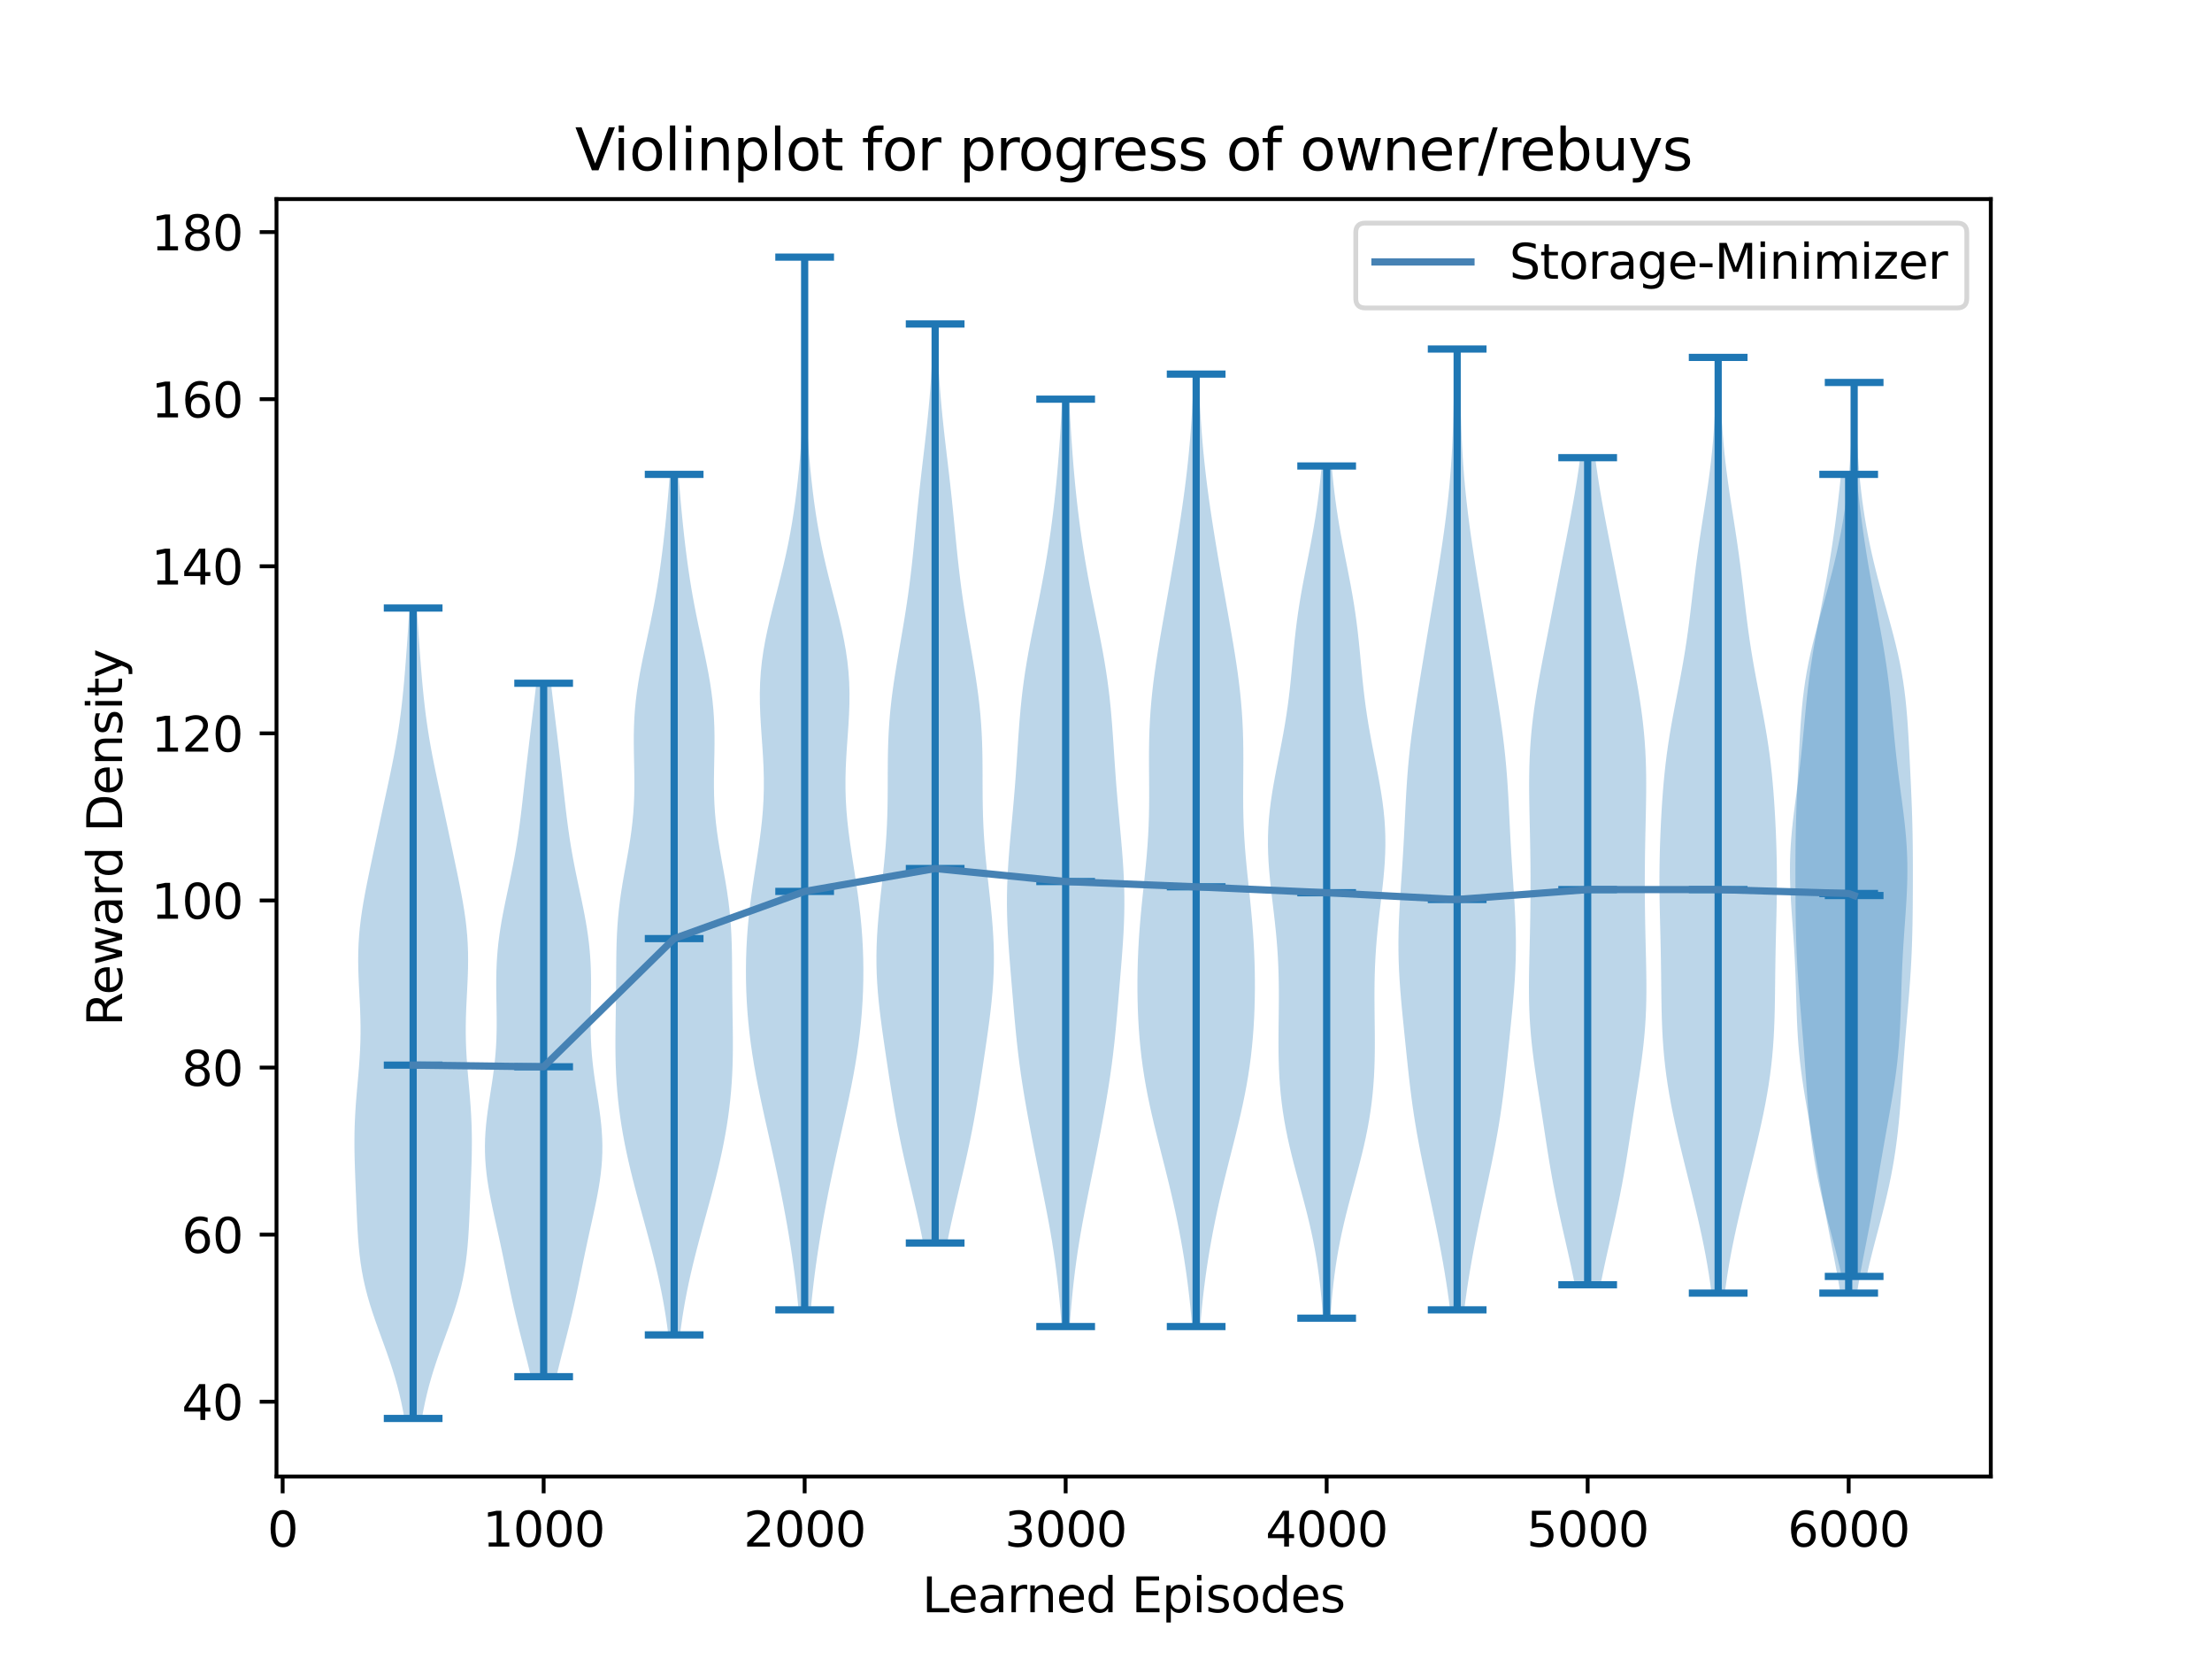 <?xml version="1.0" encoding="utf-8" standalone="no"?>
<!DOCTYPE svg PUBLIC "-//W3C//DTD SVG 1.1//EN"
  "http://www.w3.org/Graphics/SVG/1.1/DTD/svg11.dtd">
<svg xmlns:xlink="http://www.w3.org/1999/xlink" width="460.8pt" height="345.6pt" viewBox="0 0 460.8 345.6" xmlns="http://www.w3.org/2000/svg" version="1.1">
 <defs>
  <style type="text/css">*{stroke-linejoin: round; stroke-linecap: butt}</style>
 </defs>
 <g id="figure_1">
  <g id="patch_1">
   <path d="M 0 345.6 
L 460.8 345.6 
L 460.8 0 
L 0 0 
z
" style="fill: #ffffff"/>
  </g>
  <g id="axes_1">
   <g id="patch_2">
    <path d="M 57.6 307.584 
L 414.72 307.584 
L 414.72 41.472 
L 57.6 41.472 
z
" style="fill: #ffffff"/>
   </g>
   <g id="PolyCollection_1">
    <path d="M 87.887 295.488 
L 84.246 295.488 
L 83.937 293.783 
L 83.587 292.077 
L 83.195 290.372 
L 82.758 288.667 
L 82.278 286.962 
L 81.756 285.256 
L 81.197 283.551 
L 80.608 281.846 
L 79.997 280.141 
L 79.376 278.435 
L 78.756 276.73 
L 78.15 275.025 
L 77.572 273.319 
L 77.03 271.614 
L 76.537 269.909 
L 76.097 268.204 
L 75.714 266.498 
L 75.391 264.793 
L 75.123 263.088 
L 74.906 261.383 
L 74.734 259.677 
L 74.598 257.972 
L 74.488 256.267 
L 74.398 254.561 
L 74.32 252.856 
L 74.247 251.151 
L 74.176 249.446 
L 74.106 247.74 
L 74.037 246.035 
L 73.971 244.33 
L 73.913 242.625 
L 73.867 240.919 
L 73.839 239.214 
L 73.833 237.509 
L 73.853 235.804 
L 73.902 234.098 
L 73.979 232.393 
L 74.082 230.688 
L 74.208 228.982 
L 74.35 227.277 
L 74.5 225.572 
L 74.65 223.867 
L 74.79 222.161 
L 74.911 220.456 
L 75.008 218.751 
L 75.074 217.046 
L 75.106 215.34 
L 75.105 213.635 
L 75.072 211.93 
L 75.014 210.224 
L 74.936 208.519 
L 74.849 206.814 
L 74.763 205.109 
L 74.689 203.403 
L 74.637 201.698 
L 74.616 199.993 
L 74.634 198.288 
L 74.697 196.582 
L 74.808 194.877 
L 74.965 193.172 
L 75.168 191.466 
L 75.412 189.761 
L 75.69 188.056 
L 75.997 186.351 
L 76.325 184.645 
L 76.668 182.94 
L 77.02 181.235 
L 77.377 179.53 
L 77.737 177.824 
L 78.098 176.119 
L 78.46 174.414 
L 78.823 172.708 
L 79.187 171.003 
L 79.554 169.298 
L 79.923 167.593 
L 80.293 165.887 
L 80.663 164.182 
L 81.029 162.477 
L 81.388 160.772 
L 81.737 159.066 
L 82.072 157.361 
L 82.389 155.656 
L 82.686 153.95 
L 82.962 152.245 
L 83.215 150.54 
L 83.446 148.835 
L 83.655 147.129 
L 83.845 145.424 
L 84.018 143.719 
L 84.177 142.014 
L 84.324 140.308 
L 84.462 138.603 
L 84.593 136.898 
L 84.718 135.192 
L 84.839 133.487 
L 84.956 131.782 
L 85.069 130.077 
L 85.177 128.371 
L 85.281 126.666 
L 86.851 126.666 
L 86.851 126.666 
L 86.955 128.371 
L 87.064 130.077 
L 87.177 131.782 
L 87.294 133.487 
L 87.414 135.192 
L 87.54 136.898 
L 87.671 138.603 
L 87.809 140.308 
L 87.956 142.014 
L 88.115 143.719 
L 88.288 145.424 
L 88.478 147.129 
L 88.687 148.835 
L 88.918 150.54 
L 89.171 152.245 
L 89.446 153.95 
L 89.744 155.656 
L 90.061 157.361 
L 90.396 159.066 
L 90.745 160.772 
L 91.104 162.477 
L 91.47 164.182 
L 91.839 165.887 
L 92.21 167.593 
L 92.578 169.298 
L 92.945 171.003 
L 93.31 172.708 
L 93.673 174.414 
L 94.035 176.119 
L 94.396 177.824 
L 94.755 179.53 
L 95.113 181.235 
L 95.465 182.94 
L 95.808 184.645 
L 96.136 186.351 
L 96.443 188.056 
L 96.721 189.761 
L 96.965 191.466 
L 97.168 193.172 
L 97.325 194.877 
L 97.435 196.582 
L 97.498 198.288 
L 97.517 199.993 
L 97.496 201.698 
L 97.444 203.403 
L 97.37 205.109 
L 97.284 206.814 
L 97.197 208.519 
L 97.119 210.224 
L 97.06 211.93 
L 97.028 213.635 
L 97.026 215.34 
L 97.059 217.046 
L 97.125 218.751 
L 97.221 220.456 
L 97.343 222.161 
L 97.483 223.867 
L 97.632 225.572 
L 97.783 227.277 
L 97.924 228.982 
L 98.05 230.688 
L 98.154 232.393 
L 98.231 234.098 
L 98.28 235.804 
L 98.3 237.509 
L 98.294 239.214 
L 98.266 240.919 
L 98.22 242.625 
L 98.162 244.33 
L 98.096 246.035 
L 98.027 247.74 
L 97.957 249.446 
L 97.886 251.151 
L 97.813 252.856 
L 97.735 254.561 
L 97.644 256.267 
L 97.535 257.972 
L 97.399 259.677 
L 97.226 261.383 
L 97.01 263.088 
L 96.742 264.793 
L 96.418 266.498 
L 96.036 268.204 
L 95.596 269.909 
L 95.102 271.614 
L 94.561 273.319 
L 93.982 275.025 
L 93.377 276.73 
L 92.757 278.435 
L 92.136 280.141 
L 91.525 281.846 
L 90.936 283.551 
L 90.376 285.256 
L 89.855 286.962 
L 89.374 288.667 
L 88.938 290.372 
L 88.546 292.077 
L 88.196 293.783 
L 87.887 295.488 
z
" clip-path="url(#pafa718a60e)" style="fill: #1f77b4; fill-opacity: 0.3"/>
   </g>
   <g id="PolyCollection_2">
    <path d="M 115.906 286.786 
L 110.598 286.786 
L 110.254 285.327 
L 109.896 283.868 
L 109.528 282.408 
L 109.154 280.949 
L 108.779 279.49 
L 108.406 278.031 
L 108.038 276.572 
L 107.679 275.113 
L 107.331 273.653 
L 106.993 272.194 
L 106.667 270.735 
L 106.351 269.276 
L 106.043 267.817 
L 105.741 266.358 
L 105.441 264.899 
L 105.143 263.439 
L 104.841 261.98 
L 104.536 260.521 
L 104.224 259.062 
L 103.908 257.603 
L 103.587 256.144 
L 103.263 254.685 
L 102.942 253.225 
L 102.626 251.766 
L 102.323 250.307 
L 102.037 248.848 
L 101.775 247.389 
L 101.544 245.93 
L 101.35 244.47 
L 101.197 243.011 
L 101.089 241.552 
L 101.029 240.093 
L 101.019 238.634 
L 101.056 237.175 
L 101.139 235.716 
L 101.264 234.256 
L 101.425 232.797 
L 101.614 231.338 
L 101.826 229.879 
L 102.05 228.42 
L 102.278 226.961 
L 102.502 225.502 
L 102.713 224.042 
L 102.906 222.583 
L 103.073 221.124 
L 103.212 219.665 
L 103.32 218.206 
L 103.397 216.747 
L 103.444 215.288 
L 103.466 213.828 
L 103.466 212.369 
L 103.451 210.91 
L 103.427 209.451 
L 103.402 207.992 
L 103.381 206.533 
L 103.372 205.073 
L 103.381 203.614 
L 103.413 202.155 
L 103.471 200.696 
L 103.561 199.237 
L 103.682 197.778 
L 103.835 196.319 
L 104.021 194.859 
L 104.237 193.4 
L 104.481 191.941 
L 104.748 190.482 
L 105.034 189.023 
L 105.334 187.564 
L 105.643 186.105 
L 105.954 184.645 
L 106.263 183.186 
L 106.565 181.727 
L 106.857 180.268 
L 107.134 178.809 
L 107.396 177.35 
L 107.64 175.89 
L 107.869 174.431 
L 108.081 172.972 
L 108.279 171.513 
L 108.466 170.054 
L 108.643 168.595 
L 108.814 167.136 
L 108.979 165.676 
L 109.143 164.217 
L 109.306 162.758 
L 109.47 161.299 
L 109.636 159.84 
L 109.805 158.381 
L 109.976 156.922 
L 110.149 155.462 
L 110.324 154.003 
L 110.501 152.544 
L 110.679 151.085 
L 110.858 149.626 
L 111.036 148.167 
L 111.213 146.707 
L 111.387 145.248 
L 111.559 143.789 
L 111.727 142.33 
L 114.778 142.33 
L 114.778 142.33 
L 114.946 143.789 
L 115.117 145.248 
L 115.292 146.707 
L 115.469 148.167 
L 115.647 149.626 
L 115.825 151.085 
L 116.003 152.544 
L 116.18 154.003 
L 116.356 155.462 
L 116.529 156.922 
L 116.7 158.381 
L 116.868 159.84 
L 117.034 161.299 
L 117.198 162.758 
L 117.362 164.217 
L 117.525 165.676 
L 117.691 167.136 
L 117.862 168.595 
L 118.039 170.054 
L 118.225 171.513 
L 118.424 172.972 
L 118.636 174.431 
L 118.864 175.89 
L 119.109 177.35 
L 119.371 178.809 
L 119.648 180.268 
L 119.939 181.727 
L 120.241 183.186 
L 120.551 184.645 
L 120.862 186.105 
L 121.17 187.564 
L 121.47 189.023 
L 121.757 190.482 
L 122.024 191.941 
L 122.267 193.4 
L 122.483 194.859 
L 122.669 196.319 
L 122.823 197.778 
L 122.944 199.237 
L 123.033 200.696 
L 123.092 202.155 
L 123.124 203.614 
L 123.133 205.073 
L 123.124 206.533 
L 123.103 207.992 
L 123.077 209.451 
L 123.054 210.91 
L 123.039 212.369 
L 123.039 213.828 
L 123.06 215.288 
L 123.108 216.747 
L 123.185 218.206 
L 123.293 219.665 
L 123.432 221.124 
L 123.599 222.583 
L 123.791 224.042 
L 124.003 225.502 
L 124.227 226.961 
L 124.455 228.42 
L 124.679 229.879 
L 124.89 231.338 
L 125.08 232.797 
L 125.241 234.256 
L 125.366 235.716 
L 125.449 237.175 
L 125.486 238.634 
L 125.475 240.093 
L 125.416 241.552 
L 125.308 243.011 
L 125.155 244.47 
L 124.961 245.93 
L 124.73 247.389 
L 124.468 248.848 
L 124.182 250.307 
L 123.878 251.766 
L 123.563 253.225 
L 123.241 254.685 
L 122.918 256.144 
L 122.597 257.603 
L 122.28 259.062 
L 121.969 260.521 
L 121.664 261.98 
L 121.362 263.439 
L 121.063 264.899 
L 120.764 266.358 
L 120.462 267.817 
L 120.154 269.276 
L 119.838 270.735 
L 119.511 272.194 
L 119.174 273.653 
L 118.825 275.113 
L 118.467 276.572 
L 118.099 278.031 
L 117.726 279.49 
L 117.351 280.949 
L 116.977 282.408 
L 116.609 283.868 
L 116.25 285.327 
L 115.906 286.786 
z
" clip-path="url(#pafa718a60e)" style="fill: #1f77b4; fill-opacity: 0.3"/>
   </g>
   <g id="PolyCollection_3">
    <path d="M 141.654 278.084 
L 139.222 278.084 
L 138.989 276.273 
L 138.728 274.462 
L 138.436 272.651 
L 138.116 270.841 
L 137.767 269.03 
L 137.39 267.219 
L 136.988 265.408 
L 136.563 263.598 
L 136.118 261.787 
L 135.655 259.976 
L 135.178 258.165 
L 134.69 256.355 
L 134.197 254.544 
L 133.701 252.733 
L 133.206 250.922 
L 132.718 249.112 
L 132.241 247.301 
L 131.777 245.49 
L 131.332 243.679 
L 130.909 241.869 
L 130.511 240.058 
L 130.14 238.247 
L 129.799 236.436 
L 129.489 234.626 
L 129.212 232.815 
L 128.969 231.004 
L 128.76 229.193 
L 128.586 227.383 
L 128.447 225.572 
L 128.342 223.761 
L 128.269 221.95 
L 128.224 220.14 
L 128.205 218.329 
L 128.205 216.518 
L 128.221 214.707 
L 128.245 212.897 
L 128.273 211.086 
L 128.3 209.275 
L 128.322 207.464 
L 128.339 205.654 
L 128.352 203.843 
L 128.363 202.032 
L 128.377 200.221 
L 128.402 198.411 
L 128.445 196.6 
L 128.514 194.789 
L 128.615 192.978 
L 128.754 191.168 
L 128.934 189.357 
L 129.155 187.546 
L 129.414 185.735 
L 129.704 183.925 
L 130.019 182.114 
L 130.345 180.303 
L 130.673 178.492 
L 130.988 176.682 
L 131.279 174.871 
L 131.537 173.06 
L 131.753 171.249 
L 131.922 169.439 
L 132.042 167.628 
L 132.116 165.817 
L 132.148 164.006 
L 132.147 162.196 
L 132.122 160.385 
L 132.086 158.574 
L 132.051 156.763 
L 132.029 154.953 
L 132.032 153.142 
L 132.07 151.331 
L 132.15 149.52 
L 132.277 147.71 
L 132.454 145.899 
L 132.679 144.088 
L 132.95 142.277 
L 133.261 140.467 
L 133.604 138.656 
L 133.972 136.845 
L 134.356 135.034 
L 134.747 133.224 
L 135.137 131.413 
L 135.52 129.602 
L 135.89 127.791 
L 136.242 125.981 
L 136.575 124.17 
L 136.888 122.359 
L 137.179 120.548 
L 137.451 118.737 
L 137.704 116.927 
L 137.941 115.116 
L 138.162 113.305 
L 138.37 111.494 
L 138.566 109.684 
L 138.751 107.873 
L 138.925 106.062 
L 139.09 104.251 
L 139.244 102.441 
L 139.388 100.63 
L 139.523 98.819 
L 141.354 98.819 
L 141.354 98.819 
L 141.488 100.63 
L 141.633 102.441 
L 141.787 104.251 
L 141.951 106.062 
L 142.126 107.873 
L 142.31 109.684 
L 142.506 111.494 
L 142.714 113.305 
L 142.936 115.116 
L 143.172 116.927 
L 143.425 118.737 
L 143.697 120.548 
L 143.989 122.359 
L 144.301 124.17 
L 144.634 125.981 
L 144.987 127.791 
L 145.357 129.602 
L 145.739 131.413 
L 146.13 133.224 
L 146.52 135.034 
L 146.904 136.845 
L 147.272 138.656 
L 147.616 140.467 
L 147.927 142.277 
L 148.197 144.088 
L 148.423 145.899 
L 148.6 147.71 
L 148.727 149.52 
L 148.807 151.331 
L 148.845 153.142 
L 148.848 154.953 
L 148.826 156.763 
L 148.791 158.574 
L 148.754 160.385 
L 148.73 162.196 
L 148.728 164.006 
L 148.761 165.817 
L 148.834 167.628 
L 148.955 169.439 
L 149.124 171.249 
L 149.34 173.06 
L 149.597 174.871 
L 149.889 176.682 
L 150.204 178.492 
L 150.531 180.303 
L 150.858 182.114 
L 151.172 183.925 
L 151.463 185.735 
L 151.722 187.546 
L 151.943 189.357 
L 152.123 191.168 
L 152.262 192.978 
L 152.363 194.789 
L 152.431 196.6 
L 152.474 198.411 
L 152.499 200.221 
L 152.514 202.032 
L 152.525 203.843 
L 152.537 205.654 
L 152.554 207.464 
L 152.577 209.275 
L 152.604 211.086 
L 152.631 212.897 
L 152.656 214.707 
L 152.671 216.518 
L 152.672 218.329 
L 152.652 220.14 
L 152.608 221.95 
L 152.534 223.761 
L 152.429 225.572 
L 152.29 227.383 
L 152.116 229.193 
L 151.908 231.004 
L 151.665 232.815 
L 151.388 234.626 
L 151.078 236.436 
L 150.736 238.247 
L 150.366 240.058 
L 149.967 241.869 
L 149.544 243.679 
L 149.099 245.49 
L 148.636 247.301 
L 148.158 249.112 
L 147.67 250.922 
L 147.176 252.733 
L 146.68 254.544 
L 146.186 256.355 
L 145.699 258.165 
L 145.222 259.976 
L 144.759 261.787 
L 144.313 263.598 
L 143.888 265.408 
L 143.486 267.219 
L 143.11 269.03 
L 142.761 270.841 
L 142.44 272.651 
L 142.149 274.462 
L 141.887 276.273 
L 141.654 278.084 
z
" clip-path="url(#pafa718a60e)" style="fill: #1f77b4; fill-opacity: 0.3"/>
   </g>
   <g id="PolyCollection_4">
    <path d="M 168.888 272.862 
L 166.36 272.862 
L 166.139 270.647 
L 165.895 268.432 
L 165.628 266.217 
L 165.338 264.002 
L 165.025 261.787 
L 164.69 259.572 
L 164.333 257.357 
L 163.954 255.142 
L 163.556 252.927 
L 163.139 250.711 
L 162.705 248.496 
L 162.254 246.281 
L 161.789 244.066 
L 161.311 241.851 
L 160.824 239.636 
L 160.329 237.421 
L 159.832 235.206 
L 159.337 232.991 
L 158.849 230.776 
L 158.375 228.56 
L 157.921 226.345 
L 157.493 224.13 
L 157.096 221.915 
L 156.736 219.7 
L 156.414 217.485 
L 156.135 215.27 
L 155.9 213.055 
L 155.71 210.84 
L 155.564 208.625 
L 155.462 206.41 
L 155.404 204.194 
L 155.391 201.979 
L 155.421 199.764 
L 155.496 197.549 
L 155.617 195.334 
L 155.782 193.119 
L 155.991 190.904 
L 156.241 188.689 
L 156.527 186.474 
L 156.844 184.259 
L 157.18 182.043 
L 157.526 179.828 
L 157.867 177.613 
L 158.191 175.398 
L 158.483 173.183 
L 158.731 170.968 
L 158.924 168.753 
L 159.055 166.538 
L 159.12 164.323 
L 159.119 162.108 
L 159.06 159.893 
L 158.952 157.677 
L 158.811 155.462 
L 158.654 153.247 
L 158.503 151.032 
L 158.378 148.817 
L 158.299 146.602 
L 158.284 144.387 
L 158.345 142.172 
L 158.491 139.957 
L 158.724 137.742 
L 159.043 135.527 
L 159.438 133.311 
L 159.9 131.096 
L 160.414 128.881 
L 160.963 126.666 
L 161.53 124.451 
L 162.101 122.236 
L 162.661 120.021 
L 163.198 117.806 
L 163.704 115.591 
L 164.173 113.376 
L 164.601 111.16 
L 164.991 108.945 
L 165.341 106.73 
L 165.657 104.515 
L 165.94 102.3 
L 166.195 100.085 
L 166.422 97.87 
L 166.625 95.655 
L 166.805 93.44 
L 166.962 91.225 
L 167.096 89.01 
L 167.21 86.794 
L 167.303 84.579 
L 167.377 82.364 
L 167.433 80.149 
L 167.473 77.934 
L 167.499 75.719 
L 167.514 73.504 
L 167.519 71.289 
L 167.517 69.074 
L 167.51 66.859 
L 167.499 64.643 
L 167.488 62.428 
L 167.477 60.213 
L 167.468 57.998 
L 167.462 55.783 
L 167.461 53.568 
L 167.788 53.568 
L 167.788 53.568 
L 167.786 55.783 
L 167.78 57.998 
L 167.772 60.213 
L 167.761 62.428 
L 167.749 64.643 
L 167.739 66.859 
L 167.731 69.074 
L 167.729 71.289 
L 167.734 73.504 
L 167.749 75.719 
L 167.775 77.934 
L 167.816 80.149 
L 167.872 82.364 
L 167.945 84.579 
L 168.039 86.794 
L 168.152 89.01 
L 168.287 91.225 
L 168.444 93.44 
L 168.623 95.655 
L 168.826 97.87 
L 169.054 100.085 
L 169.308 102.3 
L 169.591 104.515 
L 169.907 106.73 
L 170.258 108.945 
L 170.647 111.16 
L 171.076 113.376 
L 171.545 115.591 
L 172.05 117.806 
L 172.587 120.021 
L 173.147 122.236 
L 173.718 124.451 
L 174.286 126.666 
L 174.835 128.881 
L 175.348 131.096 
L 175.81 133.311 
L 176.206 135.527 
L 176.524 137.742 
L 176.757 139.957 
L 176.903 142.172 
L 176.964 144.387 
L 176.949 146.602 
L 176.871 148.817 
L 176.746 151.032 
L 176.594 153.247 
L 176.438 155.462 
L 176.296 157.677 
L 176.188 159.893 
L 176.129 162.108 
L 176.129 164.323 
L 176.193 166.538 
L 176.324 168.753 
L 176.517 170.968 
L 176.765 173.183 
L 177.057 175.398 
L 177.381 177.613 
L 177.723 179.828 
L 178.068 182.043 
L 178.405 184.259 
L 178.721 186.474 
L 179.008 188.689 
L 179.258 190.904 
L 179.467 193.119 
L 179.632 195.334 
L 179.752 197.549 
L 179.827 199.764 
L 179.858 201.979 
L 179.844 204.194 
L 179.787 206.41 
L 179.685 208.625 
L 179.539 210.84 
L 179.348 213.055 
L 179.113 215.27 
L 178.834 217.485 
L 178.513 219.7 
L 178.152 221.915 
L 177.755 224.13 
L 177.327 226.345 
L 176.873 228.56 
L 176.399 230.776 
L 175.912 232.991 
L 175.417 235.206 
L 174.919 237.421 
L 174.425 239.636 
L 173.937 241.851 
L 173.459 244.066 
L 172.994 246.281 
L 172.544 248.496 
L 172.109 250.711 
L 171.692 252.927 
L 171.294 255.142 
L 170.916 257.357 
L 170.559 259.572 
L 170.223 261.787 
L 169.91 264.002 
L 169.62 266.217 
L 169.353 268.432 
L 169.109 270.647 
L 168.888 272.862 
z
" clip-path="url(#pafa718a60e)" style="fill: #1f77b4; fill-opacity: 0.3"/>
   </g>
   <g id="PolyCollection_5">
    <path d="M 197.304 258.939 
L 192.316 258.939 
L 191.931 257.005 
L 191.523 255.071 
L 191.094 253.137 
L 190.651 251.204 
L 190.198 249.27 
L 189.741 247.336 
L 189.284 245.402 
L 188.833 243.468 
L 188.393 241.535 
L 187.967 239.601 
L 187.559 237.667 
L 187.17 235.733 
L 186.8 233.799 
L 186.45 231.866 
L 186.117 229.932 
L 185.798 227.998 
L 185.49 226.064 
L 185.191 224.13 
L 184.897 222.196 
L 184.607 220.263 
L 184.321 218.329 
L 184.04 216.395 
L 183.768 214.461 
L 183.509 212.527 
L 183.269 210.594 
L 183.056 208.66 
L 182.876 206.726 
L 182.734 204.792 
L 182.635 202.858 
L 182.582 200.925 
L 182.577 198.991 
L 182.617 197.057 
L 182.701 195.123 
L 182.824 193.189 
L 182.98 191.255 
L 183.161 189.322 
L 183.362 187.388 
L 183.573 185.454 
L 183.788 183.52 
L 183.997 181.586 
L 184.195 179.653 
L 184.375 177.719 
L 184.532 175.785 
L 184.662 173.851 
L 184.764 171.917 
L 184.839 169.984 
L 184.888 168.05 
L 184.915 166.116 
L 184.927 164.182 
L 184.932 162.248 
L 184.936 160.314 
L 184.95 158.381 
L 184.981 156.447 
L 185.037 154.513 
L 185.124 152.579 
L 185.245 150.645 
L 185.403 148.712 
L 185.598 146.778 
L 185.828 144.844 
L 186.09 142.91 
L 186.378 140.976 
L 186.687 139.043 
L 187.01 137.109 
L 187.343 135.175 
L 187.677 133.241 
L 188.009 131.307 
L 188.332 129.373 
L 188.643 127.44 
L 188.938 125.506 
L 189.216 123.572 
L 189.476 121.638 
L 189.718 119.704 
L 189.942 117.771 
L 190.153 115.837 
L 190.353 113.903 
L 190.545 111.969 
L 190.734 110.035 
L 190.923 108.102 
L 191.116 106.168 
L 191.315 104.234 
L 191.522 102.3 
L 191.737 100.366 
L 191.958 98.432 
L 192.185 96.499 
L 192.414 94.565 
L 192.642 92.631 
L 192.865 90.697 
L 193.079 88.763 
L 193.281 86.83 
L 193.469 84.896 
L 193.64 82.962 
L 193.794 81.028 
L 193.93 79.094 
L 194.049 77.161 
L 194.153 75.227 
L 194.241 73.293 
L 194.318 71.359 
L 194.383 69.425 
L 194.439 67.491 
L 195.181 67.491 
L 195.181 67.491 
L 195.238 69.425 
L 195.303 71.359 
L 195.379 73.293 
L 195.468 75.227 
L 195.571 77.161 
L 195.69 79.094 
L 195.827 81.028 
L 195.981 82.962 
L 196.152 84.896 
L 196.339 86.83 
L 196.542 88.763 
L 196.756 90.697 
L 196.978 92.631 
L 197.206 94.565 
L 197.435 96.499 
L 197.662 98.432 
L 197.884 100.366 
L 198.099 102.3 
L 198.306 104.234 
L 198.505 106.168 
L 198.698 108.102 
L 198.887 110.035 
L 199.076 111.969 
L 199.268 113.903 
L 199.467 115.837 
L 199.678 117.771 
L 199.903 119.704 
L 200.144 121.638 
L 200.404 123.572 
L 200.682 125.506 
L 200.978 127.44 
L 201.289 129.373 
L 201.612 131.307 
L 201.943 133.241 
L 202.278 135.175 
L 202.61 137.109 
L 202.934 139.043 
L 203.243 140.976 
L 203.531 142.91 
L 203.792 144.844 
L 204.022 146.778 
L 204.217 148.712 
L 204.375 150.645 
L 204.496 152.579 
L 204.583 154.513 
L 204.639 156.447 
L 204.67 158.381 
L 204.684 160.314 
L 204.689 162.248 
L 204.693 164.182 
L 204.705 166.116 
L 204.733 168.05 
L 204.781 169.984 
L 204.856 171.917 
L 204.958 173.851 
L 205.089 175.785 
L 205.246 177.719 
L 205.426 179.653 
L 205.623 181.586 
L 205.833 183.52 
L 206.047 185.454 
L 206.258 187.388 
L 206.459 189.322 
L 206.641 191.255 
L 206.797 193.189 
L 206.919 195.123 
L 207.003 197.057 
L 207.044 198.991 
L 207.038 200.925 
L 206.986 202.858 
L 206.887 204.792 
L 206.745 206.726 
L 206.564 208.66 
L 206.351 210.594 
L 206.112 212.527 
L 205.853 214.461 
L 205.58 216.395 
L 205.299 218.329 
L 205.013 220.263 
L 204.723 222.196 
L 204.429 224.13 
L 204.13 226.064 
L 203.823 227.998 
L 203.504 229.932 
L 203.171 231.866 
L 202.82 233.799 
L 202.451 235.733 
L 202.061 237.667 
L 201.653 239.601 
L 201.227 241.535 
L 200.787 243.468 
L 200.336 245.402 
L 199.88 247.336 
L 199.422 249.27 
L 198.969 251.204 
L 198.526 253.137 
L 198.098 255.071 
L 197.689 257.005 
L 197.304 258.939 
z
" clip-path="url(#pafa718a60e)" style="fill: #1f77b4; fill-opacity: 0.3"/>
   </g>
   <g id="PolyCollection_6">
    <path d="M 222.835 276.343 
L 221.157 276.343 
L 221.015 274.392 
L 220.856 272.44 
L 220.681 270.489 
L 220.486 268.538 
L 220.27 266.586 
L 220.033 264.635 
L 219.772 262.683 
L 219.489 260.732 
L 219.182 258.781 
L 218.854 256.829 
L 218.506 254.878 
L 218.141 252.927 
L 217.762 250.975 
L 217.373 249.024 
L 216.979 247.072 
L 216.582 245.121 
L 216.185 243.17 
L 215.792 241.218 
L 215.403 239.267 
L 215.02 237.315 
L 214.646 235.364 
L 214.28 233.413 
L 213.924 231.461 
L 213.582 229.51 
L 213.254 227.558 
L 212.944 225.607 
L 212.653 223.656 
L 212.384 221.704 
L 212.137 219.753 
L 211.91 217.801 
L 211.703 215.85 
L 211.513 213.899 
L 211.334 211.947 
L 211.164 209.996 
L 210.998 208.044 
L 210.835 206.093 
L 210.672 204.142 
L 210.51 202.19 
L 210.352 200.239 
L 210.202 198.288 
L 210.065 196.336 
L 209.948 194.385 
L 209.855 192.433 
L 209.792 190.482 
L 209.762 188.531 
L 209.769 186.579 
L 209.81 184.628 
L 209.886 182.676 
L 209.993 180.725 
L 210.125 178.774 
L 210.278 176.822 
L 210.446 174.871 
L 210.623 172.919 
L 210.804 170.968 
L 210.983 169.017 
L 211.156 167.065 
L 211.321 165.114 
L 211.476 163.162 
L 211.621 161.211 
L 211.758 159.26 
L 211.888 157.308 
L 212.016 155.357 
L 212.147 153.405 
L 212.287 151.454 
L 212.441 149.503 
L 212.615 147.551 
L 212.814 145.6 
L 213.041 143.649 
L 213.299 141.697 
L 213.587 139.746 
L 213.905 137.794 
L 214.249 135.843 
L 214.615 133.892 
L 214.997 131.94 
L 215.39 129.989 
L 215.787 128.037 
L 216.184 126.086 
L 216.574 124.135 
L 216.954 122.183 
L 217.321 120.232 
L 217.672 118.28 
L 218.005 116.329 
L 218.32 114.378 
L 218.618 112.426 
L 218.897 110.475 
L 219.158 108.523 
L 219.402 106.572 
L 219.63 104.621 
L 219.841 102.669 
L 220.037 100.718 
L 220.219 98.766 
L 220.386 96.815 
L 220.541 94.864 
L 220.684 92.912 
L 220.817 90.961 
L 220.941 89.01 
L 221.056 87.058 
L 221.164 85.107 
L 221.264 83.155 
L 222.728 83.155 
L 222.728 83.155 
L 222.829 85.107 
L 222.936 87.058 
L 223.051 89.01 
L 223.175 90.961 
L 223.308 92.912 
L 223.451 94.864 
L 223.606 96.815 
L 223.774 98.766 
L 223.955 100.718 
L 224.151 102.669 
L 224.362 104.621 
L 224.59 106.572 
L 224.834 108.523 
L 225.095 110.475 
L 225.375 112.426 
L 225.672 114.378 
L 225.987 116.329 
L 226.321 118.28 
L 226.671 120.232 
L 227.038 122.183 
L 227.418 124.135 
L 227.808 126.086 
L 228.205 128.037 
L 228.602 129.989 
L 228.995 131.94 
L 229.378 133.892 
L 229.744 135.843 
L 230.087 137.794 
L 230.405 139.746 
L 230.693 141.697 
L 230.951 143.649 
L 231.178 145.6 
L 231.377 147.551 
L 231.551 149.503 
L 231.705 151.454 
L 231.845 153.405 
L 231.976 155.357 
L 232.104 157.308 
L 232.235 159.26 
L 232.371 161.211 
L 232.516 163.162 
L 232.671 165.114 
L 232.836 167.065 
L 233.01 169.017 
L 233.189 170.968 
L 233.369 172.919 
L 233.546 174.871 
L 233.714 176.822 
L 233.867 178.774 
L 234 180.725 
L 234.106 182.676 
L 234.182 184.628 
L 234.224 186.579 
L 234.23 188.531 
L 234.2 190.482 
L 234.138 192.433 
L 234.045 194.385 
L 233.927 196.336 
L 233.79 198.288 
L 233.64 200.239 
L 233.482 202.19 
L 233.321 204.142 
L 233.158 206.093 
L 232.994 208.044 
L 232.828 209.996 
L 232.658 211.947 
L 232.48 213.899 
L 232.289 215.85 
L 232.082 217.801 
L 231.856 219.753 
L 231.608 221.704 
L 231.339 223.656 
L 231.049 225.607 
L 230.738 227.558 
L 230.411 229.51 
L 230.068 231.461 
L 229.713 233.413 
L 229.347 235.364 
L 228.972 237.315 
L 228.589 239.267 
L 228.201 241.218 
L 227.807 243.17 
L 227.41 245.121 
L 227.013 247.072 
L 226.619 249.024 
L 226.23 250.975 
L 225.852 252.927 
L 225.487 254.878 
L 225.138 256.829 
L 224.81 258.781 
L 224.503 260.732 
L 224.22 262.683 
L 223.96 264.635 
L 223.722 266.586 
L 223.507 268.538 
L 223.312 270.489 
L 223.136 272.44 
L 222.977 274.392 
L 222.835 276.343 
z
" clip-path="url(#pafa718a60e)" style="fill: #1f77b4; fill-opacity: 0.3"/>
   </g>
   <g id="PolyCollection_7">
    <path d="M 250.032 276.343 
L 248.332 276.343 
L 248.166 274.339 
L 247.979 272.335 
L 247.768 270.331 
L 247.534 268.327 
L 247.276 266.323 
L 246.994 264.318 
L 246.688 262.314 
L 246.358 260.31 
L 246.005 258.306 
L 245.629 256.302 
L 245.23 254.298 
L 244.809 252.294 
L 244.367 250.29 
L 243.906 248.285 
L 243.427 246.281 
L 242.934 244.277 
L 242.431 242.273 
L 241.922 240.269 
L 241.414 238.265 
L 240.912 236.261 
L 240.423 234.256 
L 239.952 232.252 
L 239.506 230.248 
L 239.091 228.244 
L 238.709 226.24 
L 238.364 224.236 
L 238.059 222.232 
L 237.794 220.228 
L 237.568 218.223 
L 237.381 216.219 
L 237.23 214.215 
L 237.114 212.211 
L 237.029 210.207 
L 236.975 208.203 
L 236.948 206.199 
L 236.949 204.194 
L 236.977 202.19 
L 237.03 200.186 
L 237.11 198.182 
L 237.216 196.178 
L 237.348 194.174 
L 237.504 192.17 
L 237.682 190.166 
L 237.877 188.161 
L 238.084 186.157 
L 238.296 184.153 
L 238.505 182.149 
L 238.705 180.145 
L 238.887 178.141 
L 239.045 176.137 
L 239.175 174.132 
L 239.273 172.128 
L 239.34 170.124 
L 239.378 168.12 
L 239.392 166.116 
L 239.387 164.112 
L 239.374 162.108 
L 239.359 160.104 
L 239.351 158.099 
L 239.36 156.095 
L 239.392 154.091 
L 239.453 152.087 
L 239.548 150.083 
L 239.678 148.079 
L 239.844 146.075 
L 240.046 144.07 
L 240.28 142.066 
L 240.544 140.062 
L 240.834 138.058 
L 241.146 136.054 
L 241.474 134.05 
L 241.815 132.046 
L 242.164 130.042 
L 242.518 128.037 
L 242.875 126.033 
L 243.231 124.029 
L 243.586 122.025 
L 243.938 120.021 
L 244.286 118.017 
L 244.628 116.013 
L 244.965 114.008 
L 245.295 112.004 
L 245.617 110 
L 245.928 107.996 
L 246.228 105.992 
L 246.515 103.988 
L 246.786 101.984 
L 247.04 99.98 
L 247.277 97.975 
L 247.494 95.971 
L 247.693 93.967 
L 247.872 91.963 
L 248.033 89.959 
L 248.177 87.955 
L 248.304 85.951 
L 248.417 83.946 
L 248.517 81.942 
L 248.606 79.938 
L 248.685 77.934 
L 249.679 77.934 
L 249.679 77.934 
L 249.758 79.938 
L 249.847 81.942 
L 249.947 83.946 
L 250.06 85.951 
L 250.188 87.955 
L 250.331 89.959 
L 250.492 91.963 
L 250.671 93.967 
L 250.87 95.971 
L 251.087 97.975 
L 251.324 99.98 
L 251.578 101.984 
L 251.849 103.988 
L 252.136 105.992 
L 252.436 107.996 
L 252.747 110 
L 253.069 112.004 
L 253.399 114.008 
L 253.736 116.013 
L 254.079 118.017 
L 254.426 120.021 
L 254.778 122.025 
L 255.133 124.029 
L 255.489 126.033 
L 255.846 128.037 
L 256.2 130.042 
L 256.549 132.046 
L 256.89 134.05 
L 257.218 136.054 
L 257.53 138.058 
L 257.82 140.062 
L 258.084 142.066 
L 258.319 144.07 
L 258.52 146.075 
L 258.686 148.079 
L 258.816 150.083 
L 258.911 152.087 
L 258.972 154.091 
L 259.004 156.095 
L 259.013 158.099 
L 259.006 160.104 
L 258.991 162.108 
L 258.977 164.112 
L 258.973 166.116 
L 258.986 168.12 
L 259.024 170.124 
L 259.091 172.128 
L 259.19 174.132 
L 259.319 176.137 
L 259.477 178.141 
L 259.659 180.145 
L 259.859 182.149 
L 260.069 184.153 
L 260.281 186.157 
L 260.487 188.161 
L 260.682 190.166 
L 260.86 192.17 
L 261.016 194.174 
L 261.148 196.178 
L 261.254 198.182 
L 261.334 200.186 
L 261.388 202.19 
L 261.415 204.194 
L 261.416 206.199 
L 261.389 208.203 
L 261.335 210.207 
L 261.251 212.211 
L 261.134 214.215 
L 260.983 216.219 
L 260.796 218.223 
L 260.57 220.228 
L 260.305 222.232 
L 260 224.236 
L 259.655 226.24 
L 259.274 228.244 
L 258.858 230.248 
L 258.412 232.252 
L 257.941 234.256 
L 257.452 236.261 
L 256.95 238.265 
L 256.442 240.269 
L 255.933 242.273 
L 255.43 244.277 
L 254.937 246.281 
L 254.458 248.285 
L 253.997 250.29 
L 253.555 252.294 
L 253.134 254.298 
L 252.735 256.302 
L 252.359 258.306 
L 252.006 260.31 
L 251.676 262.314 
L 251.37 264.318 
L 251.088 266.323 
L 250.83 268.327 
L 250.596 270.331 
L 250.385 272.335 
L 250.198 274.339 
L 250.032 276.343 
z
" clip-path="url(#pafa718a60e)" style="fill: #1f77b4; fill-opacity: 0.3"/>
   </g>
   <g id="PolyCollection_8">
    <path d="M 277.136 274.603 
L 275.6 274.603 
L 275.47 272.81 
L 275.322 271.016 
L 275.153 269.223 
L 274.96 267.43 
L 274.741 265.637 
L 274.493 263.844 
L 274.214 262.051 
L 273.903 260.257 
L 273.559 258.464 
L 273.184 256.671 
L 272.778 254.878 
L 272.345 253.085 
L 271.89 251.292 
L 271.418 249.498 
L 270.936 247.705 
L 270.45 245.912 
L 269.968 244.119 
L 269.498 242.326 
L 269.046 240.533 
L 268.618 238.739 
L 268.22 236.946 
L 267.857 235.153 
L 267.532 233.36 
L 267.247 231.567 
L 267.004 229.774 
L 266.802 227.98 
L 266.641 226.187 
L 266.517 224.394 
L 266.429 222.601 
L 266.372 220.808 
L 266.342 219.014 
L 266.332 217.221 
L 266.339 215.428 
L 266.356 213.635 
L 266.376 211.842 
L 266.395 210.049 
L 266.407 208.255 
L 266.406 206.462 
L 266.388 204.669 
L 266.349 202.876 
L 266.286 201.083 
L 266.196 199.29 
L 266.08 197.496 
L 265.937 195.703 
L 265.77 193.91 
L 265.582 192.117 
L 265.379 190.324 
L 265.166 188.531 
L 264.953 186.737 
L 264.747 184.944 
L 264.557 183.151 
L 264.393 181.358 
L 264.263 179.565 
L 264.175 177.772 
L 264.134 175.978 
L 264.147 174.185 
L 264.214 172.392 
L 264.336 170.599 
L 264.511 168.806 
L 264.735 167.012 
L 265.001 165.219 
L 265.303 163.426 
L 265.631 161.633 
L 265.976 159.84 
L 266.33 158.047 
L 266.684 156.253 
L 267.03 154.46 
L 267.361 152.667 
L 267.672 150.874 
L 267.96 149.081 
L 268.222 147.288 
L 268.459 145.494 
L 268.672 143.701 
L 268.866 141.908 
L 269.045 140.115 
L 269.216 138.322 
L 269.384 136.529 
L 269.558 134.735 
L 269.743 132.942 
L 269.946 131.149 
L 270.171 129.356 
L 270.421 127.563 
L 270.696 125.77 
L 270.995 123.976 
L 271.317 122.183 
L 271.655 120.39 
L 272.005 118.597 
L 272.36 116.804 
L 272.714 115.011 
L 273.061 113.217 
L 273.395 111.424 
L 273.712 109.631 
L 274.009 107.838 
L 274.283 106.045 
L 274.534 104.251 
L 274.762 102.458 
L 274.967 100.665 
L 275.151 98.872 
L 275.315 97.079 
L 277.421 97.079 
L 277.421 97.079 
L 277.585 98.872 
L 277.769 100.665 
L 277.974 102.458 
L 278.202 104.251 
L 278.453 106.045 
L 278.727 107.838 
L 279.024 109.631 
L 279.341 111.424 
L 279.675 113.217 
L 280.022 115.011 
L 280.376 116.804 
L 280.731 118.597 
L 281.081 120.39 
L 281.419 122.183 
L 281.741 123.976 
L 282.04 125.77 
L 282.315 127.563 
L 282.565 129.356 
L 282.79 131.149 
L 282.993 132.942 
L 283.178 134.735 
L 283.352 136.529 
L 283.52 138.322 
L 283.691 140.115 
L 283.87 141.908 
L 284.064 143.701 
L 284.277 145.494 
L 284.514 147.288 
L 284.776 149.081 
L 285.064 150.874 
L 285.375 152.667 
L 285.706 154.46 
L 286.052 156.253 
L 286.406 158.047 
L 286.76 159.84 
L 287.105 161.633 
L 287.433 163.426 
L 287.735 165.219 
L 288.001 167.012 
L 288.225 168.806 
L 288.4 170.599 
L 288.522 172.392 
L 288.589 174.185 
L 288.602 175.978 
L 288.561 177.772 
L 288.473 179.565 
L 288.343 181.358 
L 288.179 183.151 
L 287.989 184.944 
L 287.783 186.737 
L 287.57 188.531 
L 287.357 190.324 
L 287.154 192.117 
L 286.966 193.91 
L 286.799 195.703 
L 286.656 197.496 
L 286.54 199.29 
L 286.45 201.083 
L 286.387 202.876 
L 286.348 204.669 
L 286.33 206.462 
L 286.329 208.255 
L 286.341 210.049 
L 286.36 211.842 
L 286.38 213.635 
L 286.397 215.428 
L 286.404 217.221 
L 286.394 219.014 
L 286.364 220.808 
L 286.307 222.601 
L 286.219 224.394 
L 286.095 226.187 
L 285.934 227.98 
L 285.732 229.774 
L 285.489 231.567 
L 285.204 233.36 
L 284.879 235.153 
L 284.516 236.946 
L 284.118 238.739 
L 283.69 240.533 
L 283.238 242.326 
L 282.768 244.119 
L 282.286 245.912 
L 281.8 247.705 
L 281.318 249.498 
L 280.846 251.292 
L 280.391 253.085 
L 279.958 254.878 
L 279.553 256.671 
L 279.177 258.464 
L 278.833 260.257 
L 278.522 262.051 
L 278.243 263.844 
L 277.995 265.637 
L 277.776 267.43 
L 277.583 269.223 
L 277.414 271.016 
L 277.266 272.81 
L 277.136 274.603 
z
" clip-path="url(#pafa718a60e)" style="fill: #1f77b4; fill-opacity: 0.3"/>
   </g>
   <g id="PolyCollection_9">
    <path d="M 305.028 272.862 
L 302.08 272.862 
L 301.82 270.841 
L 301.537 268.819 
L 301.229 266.797 
L 300.9 264.776 
L 300.55 262.754 
L 300.181 260.732 
L 299.796 258.71 
L 299.396 256.689 
L 298.983 254.667 
L 298.561 252.645 
L 298.132 250.624 
L 297.699 248.602 
L 297.265 246.58 
L 296.836 244.558 
L 296.414 242.537 
L 296.005 240.515 
L 295.612 238.493 
L 295.24 236.472 
L 294.892 234.45 
L 294.569 232.428 
L 294.271 230.406 
L 293.997 228.385 
L 293.745 226.363 
L 293.51 224.341 
L 293.288 222.32 
L 293.074 220.298 
L 292.864 218.276 
L 292.656 216.254 
L 292.45 214.233 
L 292.247 212.211 
L 292.05 210.189 
L 291.865 208.168 
L 291.698 206.146 
L 291.556 204.124 
L 291.443 202.102 
L 291.365 200.081 
L 291.324 198.059 
L 291.32 196.037 
L 291.353 194.016 
L 291.417 191.994 
L 291.509 189.972 
L 291.622 187.95 
L 291.749 185.929 
L 291.884 183.907 
L 292.02 181.885 
L 292.153 179.864 
L 292.279 177.842 
L 292.396 175.82 
L 292.504 173.798 
L 292.605 171.777 
L 292.704 169.755 
L 292.804 167.733 
L 292.913 165.712 
L 293.035 163.69 
L 293.177 161.668 
L 293.341 159.646 
L 293.532 157.625 
L 293.75 155.603 
L 293.994 153.581 
L 294.261 151.56 
L 294.548 149.538 
L 294.85 147.516 
L 295.164 145.494 
L 295.486 143.473 
L 295.813 141.451 
L 296.144 139.429 
L 296.477 137.408 
L 296.813 135.386 
L 297.15 133.364 
L 297.49 131.342 
L 297.832 129.321 
L 298.174 127.299 
L 298.516 125.277 
L 298.857 123.256 
L 299.194 121.234 
L 299.525 119.212 
L 299.849 117.19 
L 300.163 115.169 
L 300.466 113.147 
L 300.756 111.125 
L 301.031 109.104 
L 301.289 107.082 
L 301.528 105.06 
L 301.748 103.038 
L 301.947 101.017 
L 302.123 98.995 
L 302.278 96.973 
L 302.41 94.952 
L 302.522 92.93 
L 302.615 90.908 
L 302.691 88.886 
L 302.754 86.865 
L 302.807 84.843 
L 302.852 82.821 
L 302.894 80.8 
L 302.933 78.778 
L 302.974 76.756 
L 303.016 74.734 
L 303.06 72.713 
L 304.048 72.713 
L 304.048 72.713 
L 304.092 74.734 
L 304.134 76.756 
L 304.174 78.778 
L 304.214 80.8 
L 304.256 82.821 
L 304.301 84.843 
L 304.354 86.865 
L 304.417 88.886 
L 304.493 90.908 
L 304.586 92.93 
L 304.698 94.952 
L 304.83 96.973 
L 304.985 98.995 
L 305.161 101.017 
L 305.36 103.038 
L 305.58 105.06 
L 305.819 107.082 
L 306.077 109.104 
L 306.352 111.125 
L 306.642 113.147 
L 306.945 115.169 
L 307.259 117.19 
L 307.583 119.212 
L 307.914 121.234 
L 308.251 123.256 
L 308.592 125.277 
L 308.934 127.299 
L 309.276 129.321 
L 309.618 131.342 
L 309.958 133.364 
L 310.295 135.386 
L 310.631 137.408 
L 310.964 139.429 
L 311.295 141.451 
L 311.622 143.473 
L 311.944 145.494 
L 312.258 147.516 
L 312.56 149.538 
L 312.847 151.56 
L 313.114 153.581 
L 313.358 155.603 
L 313.575 157.625 
L 313.766 159.646 
L 313.931 161.668 
L 314.073 163.69 
L 314.195 165.712 
L 314.304 167.733 
L 314.404 169.755 
L 314.503 171.777 
L 314.604 173.798 
L 314.712 175.82 
L 314.829 177.842 
L 314.955 179.864 
L 315.088 181.885 
L 315.224 183.907 
L 315.359 185.929 
L 315.486 187.95 
L 315.599 189.972 
L 315.691 191.994 
L 315.755 194.016 
L 315.788 196.037 
L 315.784 198.059 
L 315.743 200.081 
L 315.665 202.102 
L 315.552 204.124 
L 315.41 206.146 
L 315.243 208.168 
L 315.058 210.189 
L 314.861 212.211 
L 314.658 214.233 
L 314.452 216.254 
L 314.244 218.276 
L 314.034 220.298 
L 313.82 222.32 
L 313.598 224.341 
L 313.363 226.363 
L 313.11 228.385 
L 312.837 230.406 
L 312.539 232.428 
L 312.216 234.45 
L 311.867 236.472 
L 311.496 238.493 
L 311.103 240.515 
L 310.694 242.537 
L 310.272 244.558 
L 309.843 246.58 
L 309.409 248.602 
L 308.976 250.624 
L 308.547 252.645 
L 308.125 254.667 
L 307.712 256.689 
L 307.312 258.71 
L 306.927 260.732 
L 306.558 262.754 
L 306.208 264.776 
L 305.879 266.797 
L 305.571 268.819 
L 305.287 270.841 
L 305.028 272.862 
z
" clip-path="url(#pafa718a60e)" style="fill: #1f77b4; fill-opacity: 0.3"/>
   </g>
   <g id="PolyCollection_10">
    <path d="M 333.416 267.641 
L 328.063 267.641 
L 327.716 265.901 
L 327.351 264.16 
L 326.973 262.42 
L 326.584 260.679 
L 326.19 258.939 
L 325.794 257.199 
L 325.4 255.458 
L 325.012 253.718 
L 324.634 251.977 
L 324.268 250.237 
L 323.918 248.496 
L 323.582 246.756 
L 323.263 245.015 
L 322.959 243.275 
L 322.668 241.535 
L 322.388 239.794 
L 322.115 238.054 
L 321.847 236.313 
L 321.581 234.573 
L 321.314 232.832 
L 321.045 231.092 
L 320.775 229.352 
L 320.504 227.611 
L 320.235 225.871 
L 319.972 224.13 
L 319.719 222.39 
L 319.48 220.649 
L 319.261 218.909 
L 319.066 217.169 
L 318.899 215.428 
L 318.761 213.688 
L 318.654 211.947 
L 318.578 210.207 
L 318.53 208.466 
L 318.507 206.726 
L 318.506 204.986 
L 318.522 203.245 
L 318.551 201.505 
L 318.588 199.764 
L 318.63 198.024 
L 318.672 196.283 
L 318.712 194.543 
L 318.748 192.803 
L 318.779 191.062 
L 318.804 189.322 
L 318.822 187.581 
L 318.833 185.841 
L 318.837 184.1 
L 318.834 182.36 
L 318.823 180.62 
L 318.805 178.879 
L 318.78 177.139 
L 318.749 175.398 
L 318.714 173.658 
L 318.675 171.917 
L 318.636 170.177 
L 318.6 168.436 
L 318.571 166.696 
L 318.551 164.956 
L 318.545 163.215 
L 318.558 161.475 
L 318.592 159.734 
L 318.651 157.994 
L 318.738 156.253 
L 318.853 154.513 
L 318.998 152.773 
L 319.174 151.032 
L 319.378 149.292 
L 319.61 147.551 
L 319.867 145.811 
L 320.146 144.07 
L 320.445 142.33 
L 320.759 140.59 
L 321.085 138.849 
L 321.42 137.109 
L 321.76 135.368 
L 322.103 133.628 
L 322.447 131.887 
L 322.79 130.147 
L 323.132 128.407 
L 323.471 126.666 
L 323.81 124.926 
L 324.148 123.185 
L 324.485 121.445 
L 324.824 119.704 
L 325.164 117.964 
L 325.504 116.224 
L 325.846 114.483 
L 326.188 112.743 
L 326.528 111.002 
L 326.866 109.262 
L 327.197 107.521 
L 327.521 105.781 
L 327.834 104.041 
L 328.135 102.3 
L 328.421 100.56 
L 328.69 98.819 
L 328.941 97.079 
L 329.173 95.338 
L 332.306 95.338 
L 332.306 95.338 
L 332.539 97.079 
L 332.79 98.819 
L 333.059 100.56 
L 333.345 102.3 
L 333.646 104.041 
L 333.959 105.781 
L 334.283 107.521 
L 334.614 109.262 
L 334.951 111.002 
L 335.292 112.743 
L 335.634 114.483 
L 335.975 116.224 
L 336.316 117.964 
L 336.656 119.704 
L 336.994 121.445 
L 337.332 123.185 
L 337.67 124.926 
L 338.008 126.666 
L 338.348 128.407 
L 338.69 130.147 
L 339.033 131.887 
L 339.377 133.628 
L 339.72 135.368 
L 340.06 137.109 
L 340.395 138.849 
L 340.721 140.59 
L 341.035 142.33 
L 341.333 144.07 
L 341.613 145.811 
L 341.87 147.551 
L 342.102 149.292 
L 342.306 151.032 
L 342.481 152.773 
L 342.627 154.513 
L 342.742 156.253 
L 342.828 157.994 
L 342.888 159.734 
L 342.922 161.475 
L 342.934 163.215 
L 342.929 164.956 
L 342.909 166.696 
L 342.879 168.436 
L 342.843 170.177 
L 342.805 171.917 
L 342.766 173.658 
L 342.73 175.398 
L 342.7 177.139 
L 342.675 178.879 
L 342.657 180.62 
L 342.646 182.36 
L 342.643 184.1 
L 342.647 185.841 
L 342.658 187.581 
L 342.676 189.322 
L 342.701 191.062 
L 342.732 192.803 
L 342.768 194.543 
L 342.808 196.283 
L 342.85 198.024 
L 342.891 199.764 
L 342.928 201.505 
L 342.957 203.245 
L 342.974 204.986 
L 342.973 206.726 
L 342.95 208.466 
L 342.902 210.207 
L 342.826 211.947 
L 342.719 213.688 
L 342.581 215.428 
L 342.414 217.169 
L 342.219 218.909 
L 342 220.649 
L 341.761 222.39 
L 341.508 224.13 
L 341.245 225.871 
L 340.976 227.611 
L 340.705 229.352 
L 340.435 231.092 
L 340.166 232.832 
L 339.899 234.573 
L 339.633 236.313 
L 339.365 238.054 
L 339.092 239.794 
L 338.812 241.535 
L 338.521 243.275 
L 338.216 245.015 
L 337.897 246.756 
L 337.562 248.496 
L 337.211 250.237 
L 336.846 251.977 
L 336.468 253.718 
L 336.08 255.458 
L 335.686 257.199 
L 335.29 258.939 
L 334.895 260.679 
L 334.507 262.42 
L 334.129 264.16 
L 333.764 265.901 
L 333.416 267.641 
z
" clip-path="url(#pafa718a60e)" style="fill: #1f77b4; fill-opacity: 0.3"/>
   </g>
   <g id="PolyCollection_11">
    <path d="M 359.309 269.382 
L 356.543 269.382 
L 356.28 267.413 
L 355.987 265.444 
L 355.663 263.475 
L 355.311 261.506 
L 354.93 259.537 
L 354.525 257.568 
L 354.097 255.599 
L 353.651 253.63 
L 353.189 251.661 
L 352.715 249.692 
L 352.232 247.723 
L 351.744 245.754 
L 351.255 243.785 
L 350.768 241.816 
L 350.287 239.847 
L 349.815 237.878 
L 349.357 235.909 
L 348.917 233.94 
L 348.499 231.971 
L 348.108 230.002 
L 347.747 228.033 
L 347.422 226.064 
L 347.133 224.095 
L 346.883 222.126 
L 346.673 220.157 
L 346.502 218.188 
L 346.367 216.219 
L 346.265 214.25 
L 346.191 212.281 
L 346.139 210.312 
L 346.103 208.343 
L 346.077 206.374 
L 346.055 204.405 
L 346.032 202.436 
L 346.004 200.467 
L 345.97 198.498 
L 345.929 196.53 
L 345.883 194.561 
L 345.835 192.592 
L 345.788 190.623 
L 345.746 188.654 
L 345.714 186.685 
L 345.695 184.716 
L 345.692 182.747 
L 345.706 180.778 
L 345.738 178.809 
L 345.786 176.84 
L 345.851 174.871 
L 345.931 172.902 
L 346.026 170.933 
L 346.135 168.964 
L 346.26 166.995 
L 346.404 165.026 
L 346.568 163.057 
L 346.757 161.088 
L 346.973 159.119 
L 347.218 157.15 
L 347.494 155.181 
L 347.8 153.212 
L 348.133 151.243 
L 348.489 149.274 
L 348.861 147.305 
L 349.242 145.336 
L 349.625 143.367 
L 350.002 141.398 
L 350.367 139.429 
L 350.714 137.46 
L 351.04 135.491 
L 351.343 133.522 
L 351.623 131.553 
L 351.884 129.584 
L 352.129 127.615 
L 352.364 125.646 
L 352.594 123.678 
L 352.826 121.709 
L 353.064 119.74 
L 353.313 117.771 
L 353.576 115.802 
L 353.852 113.833 
L 354.142 111.864 
L 354.442 109.895 
L 354.748 107.926 
L 355.056 105.957 
L 355.359 103.988 
L 355.653 102.019 
L 355.931 100.05 
L 356.19 98.081 
L 356.426 96.112 
L 356.637 94.143 
L 356.822 92.174 
L 356.981 90.205 
L 357.117 88.236 
L 357.23 86.267 
L 357.324 84.298 
L 357.402 82.329 
L 357.466 80.36 
L 357.52 78.391 
L 357.566 76.422 
L 357.605 74.453 
L 358.246 74.453 
L 358.246 74.453 
L 358.286 76.422 
L 358.332 78.391 
L 358.385 80.36 
L 358.45 82.329 
L 358.527 84.298 
L 358.621 86.267 
L 358.735 88.236 
L 358.87 90.205 
L 359.03 92.174 
L 359.215 94.143 
L 359.426 96.112 
L 359.662 98.081 
L 359.921 100.05 
L 360.199 102.019 
L 360.493 103.988 
L 360.796 105.957 
L 361.104 107.926 
L 361.41 109.895 
L 361.71 111.864 
L 362 113.833 
L 362.276 115.802 
L 362.538 117.771 
L 362.787 119.74 
L 363.026 121.709 
L 363.257 123.678 
L 363.488 125.646 
L 363.722 127.615 
L 363.968 129.584 
L 364.228 131.553 
L 364.509 133.522 
L 364.812 135.491 
L 365.138 137.46 
L 365.485 139.429 
L 365.849 141.398 
L 366.227 143.367 
L 366.61 145.336 
L 366.991 147.305 
L 367.363 149.274 
L 367.719 151.243 
L 368.052 153.212 
L 368.357 155.181 
L 368.633 157.15 
L 368.879 159.119 
L 369.095 161.088 
L 369.284 163.057 
L 369.448 165.026 
L 369.591 166.995 
L 369.717 168.964 
L 369.826 170.933 
L 369.921 172.902 
L 370.001 174.871 
L 370.065 176.84 
L 370.114 178.809 
L 370.146 180.778 
L 370.16 182.747 
L 370.156 184.716 
L 370.137 186.685 
L 370.105 188.654 
L 370.064 190.623 
L 370.017 192.592 
L 369.968 194.561 
L 369.922 196.53 
L 369.882 198.498 
L 369.848 200.467 
L 369.82 202.436 
L 369.797 204.405 
L 369.775 206.374 
L 369.749 208.343 
L 369.713 210.312 
L 369.661 212.281 
L 369.587 214.25 
L 369.485 216.219 
L 369.35 218.188 
L 369.179 220.157 
L 368.969 222.126 
L 368.719 224.095 
L 368.43 226.064 
L 368.104 228.033 
L 367.744 230.002 
L 367.353 231.971 
L 366.935 233.94 
L 366.495 235.909 
L 366.036 237.878 
L 365.565 239.847 
L 365.083 241.816 
L 364.596 243.785 
L 364.107 245.754 
L 363.62 247.723 
L 363.137 249.692 
L 362.663 251.661 
L 362.201 253.63 
L 361.754 255.599 
L 361.327 257.568 
L 360.921 259.537 
L 360.541 261.506 
L 360.188 263.475 
L 359.865 265.444 
L 359.572 267.413 
L 359.309 269.382 
z
" clip-path="url(#pafa718a60e)" style="fill: #1f77b4; fill-opacity: 0.3"/>
   </g>
   <g id="PolyCollection_12">
    <path d="M 386.845 269.382 
L 383.378 269.382 
L 383.099 267.659 
L 382.801 265.936 
L 382.487 264.213 
L 382.16 262.49 
L 381.826 260.767 
L 381.488 259.044 
L 381.15 257.322 
L 380.816 255.599 
L 380.487 253.876 
L 380.165 252.153 
L 379.851 250.43 
L 379.544 248.707 
L 379.242 246.984 
L 378.944 245.262 
L 378.648 243.539 
L 378.351 241.816 
L 378.052 240.093 
L 377.75 238.37 
L 377.445 236.647 
L 377.137 234.924 
L 376.828 233.202 
L 376.523 231.479 
L 376.224 229.756 
L 375.936 228.033 
L 375.662 226.31 
L 375.409 224.587 
L 375.178 222.865 
L 374.973 221.142 
L 374.795 219.419 
L 374.645 217.696 
L 374.521 215.973 
L 374.42 214.25 
L 374.339 212.527 
L 374.274 210.805 
L 374.218 209.082 
L 374.167 207.359 
L 374.115 205.636 
L 374.058 203.913 
L 373.992 202.19 
L 373.915 200.467 
L 373.825 198.745 
L 373.722 197.022 
L 373.61 195.299 
L 373.489 193.576 
L 373.366 191.853 
L 373.244 190.13 
L 373.131 188.408 
L 373.032 186.685 
L 372.953 184.962 
L 372.9 183.239 
L 372.878 181.516 
L 372.891 179.793 
L 372.94 178.07 
L 373.025 176.348 
L 373.147 174.625 
L 373.3 172.902 
L 373.481 171.179 
L 373.685 169.456 
L 373.904 167.733 
L 374.131 166.01 
L 374.361 164.288 
L 374.588 162.565 
L 374.807 160.842 
L 375.015 159.119 
L 375.211 157.396 
L 375.395 155.673 
L 375.568 153.95 
L 375.734 152.228 
L 375.897 150.505 
L 376.06 148.782 
L 376.229 147.059 
L 376.408 145.336 
L 376.6 143.613 
L 376.808 141.891 
L 377.034 140.168 
L 377.28 138.445 
L 377.544 136.722 
L 377.826 134.999 
L 378.123 133.276 
L 378.434 131.553 
L 378.754 129.831 
L 379.081 128.108 
L 379.411 126.385 
L 379.74 124.662 
L 380.066 122.939 
L 380.386 121.216 
L 380.697 119.493 
L 380.997 117.771 
L 381.286 116.048 
L 381.561 114.325 
L 381.824 112.602 
L 382.074 110.879 
L 382.311 109.156 
L 382.536 107.433 
L 382.75 105.711 
L 382.954 103.988 
L 383.148 102.265 
L 383.333 100.542 
L 383.509 98.819 
L 386.714 98.819 
L 386.714 98.819 
L 386.891 100.542 
L 387.076 102.265 
L 387.27 103.988 
L 387.473 105.711 
L 387.687 107.433 
L 387.913 109.156 
L 388.15 110.879 
L 388.399 112.602 
L 388.662 114.325 
L 388.938 116.048 
L 389.226 117.771 
L 389.527 119.493 
L 389.838 121.216 
L 390.157 122.939 
L 390.483 124.662 
L 390.813 126.385 
L 391.142 128.108 
L 391.469 129.831 
L 391.79 131.553 
L 392.1 133.276 
L 392.398 134.999 
L 392.68 136.722 
L 392.944 138.445 
L 393.189 140.168 
L 393.416 141.891 
L 393.624 143.613 
L 393.816 145.336 
L 393.994 147.059 
L 394.163 148.782 
L 394.327 150.505 
L 394.489 152.228 
L 394.656 153.95 
L 394.829 155.673 
L 395.013 157.396 
L 395.209 159.119 
L 395.417 160.842 
L 395.636 162.565 
L 395.862 164.288 
L 396.092 166.01 
L 396.32 167.733 
L 396.539 169.456 
L 396.742 171.179 
L 396.923 172.902 
L 397.077 174.625 
L 397.198 176.348 
L 397.284 178.07 
L 397.333 179.793 
L 397.345 181.516 
L 397.324 183.239 
L 397.271 184.962 
L 397.192 186.685 
L 397.093 188.408 
L 396.979 190.13 
L 396.858 191.853 
L 396.734 193.576 
L 396.614 195.299 
L 396.501 197.022 
L 396.399 198.745 
L 396.309 200.467 
L 396.232 202.19 
L 396.166 203.913 
L 396.109 205.636 
L 396.057 207.359 
L 396.005 209.082 
L 395.95 210.805 
L 395.884 212.527 
L 395.803 214.25 
L 395.703 215.973 
L 395.579 217.696 
L 395.428 219.419 
L 395.251 221.142 
L 395.046 222.865 
L 394.815 224.587 
L 394.561 226.31 
L 394.288 228.033 
L 394 229.756 
L 393.701 231.479 
L 393.395 233.202 
L 393.087 234.924 
L 392.779 236.647 
L 392.474 238.37 
L 392.171 240.093 
L 391.872 241.816 
L 391.575 243.539 
L 391.279 245.262 
L 390.981 246.984 
L 390.68 248.707 
L 390.373 250.43 
L 390.058 252.153 
L 389.737 253.876 
L 389.408 255.599 
L 389.073 257.322 
L 388.735 259.044 
L 388.397 260.767 
L 388.063 262.49 
L 387.737 264.213 
L 387.423 265.936 
L 387.124 267.659 
L 386.845 269.382 
z
" clip-path="url(#pafa718a60e)" style="fill: #1f77b4; fill-opacity: 0.3"/>
   </g>
   <g id="PolyCollection_13">
    <path d="M 388.841 265.901 
L 383.667 265.901 
L 383.244 264.02 
L 382.793 262.139 
L 382.32 260.257 
L 381.831 258.376 
L 381.335 256.495 
L 380.838 254.614 
L 380.35 252.733 
L 379.878 250.852 
L 379.427 248.971 
L 379.004 247.09 
L 378.613 245.209 
L 378.255 243.328 
L 377.931 241.447 
L 377.642 239.566 
L 377.386 237.685 
L 377.159 235.804 
L 376.959 233.922 
L 376.781 232.041 
L 376.621 230.16 
L 376.475 228.279 
L 376.337 226.398 
L 376.204 224.517 
L 376.072 222.636 
L 375.936 220.755 
L 375.796 218.874 
L 375.649 216.993 
L 375.496 215.112 
L 375.337 213.231 
L 375.176 211.35 
L 375.014 209.468 
L 374.857 207.587 
L 374.709 205.706 
L 374.572 203.825 
L 374.45 201.944 
L 374.345 200.063 
L 374.259 198.182 
L 374.19 196.301 
L 374.137 194.42 
L 374.097 192.539 
L 374.069 190.658 
L 374.049 188.777 
L 374.036 186.896 
L 374.027 185.015 
L 374.021 183.133 
L 374.02 181.252 
L 374.024 179.371 
L 374.035 177.49 
L 374.054 175.609 
L 374.084 173.728 
L 374.124 171.847 
L 374.177 169.966 
L 374.241 168.085 
L 374.314 166.204 
L 374.395 164.323 
L 374.482 162.442 
L 374.573 160.561 
L 374.666 158.68 
L 374.761 156.798 
L 374.86 154.917 
L 374.966 153.036 
L 375.084 151.155 
L 375.221 149.274 
L 375.382 147.393 
L 375.574 145.512 
L 375.804 143.631 
L 376.076 141.75 
L 376.393 139.869 
L 376.754 137.988 
L 377.159 136.107 
L 377.601 134.226 
L 378.076 132.345 
L 378.576 130.463 
L 379.092 128.582 
L 379.617 126.701 
L 380.143 124.82 
L 380.662 122.939 
L 381.167 121.058 
L 381.655 119.177 
L 382.119 117.296 
L 382.558 115.415 
L 382.969 113.534 
L 383.35 111.653 
L 383.702 109.772 
L 384.023 107.891 
L 384.314 106.009 
L 384.575 104.128 
L 384.808 102.247 
L 385.013 100.366 
L 385.192 98.485 
L 385.347 96.604 
L 385.478 94.723 
L 385.589 92.842 
L 385.682 90.961 
L 385.758 89.08 
L 385.82 87.199 
L 385.871 85.318 
L 385.913 83.437 
L 385.948 81.556 
L 385.978 79.674 
L 386.529 79.674 
L 386.529 79.674 
L 386.559 81.556 
L 386.594 83.437 
L 386.636 85.318 
L 386.687 87.199 
L 386.749 89.08 
L 386.826 90.961 
L 386.918 92.842 
L 387.029 94.723 
L 387.16 96.604 
L 387.315 98.485 
L 387.494 100.366 
L 387.699 102.247 
L 387.932 104.128 
L 388.193 106.009 
L 388.484 107.891 
L 388.805 109.772 
L 389.157 111.653 
L 389.538 113.534 
L 389.949 115.415 
L 390.388 117.296 
L 390.853 119.177 
L 391.34 121.058 
L 391.845 122.939 
L 392.364 124.82 
L 392.89 126.701 
L 393.415 128.582 
L 393.931 130.463 
L 394.431 132.345 
L 394.906 134.226 
L 395.349 136.107 
L 395.753 137.988 
L 396.114 139.869 
L 396.431 141.75 
L 396.703 143.631 
L 396.933 145.512 
L 397.126 147.393 
L 397.287 149.274 
L 397.423 151.155 
L 397.541 153.036 
L 397.647 154.917 
L 397.747 156.798 
L 397.842 158.68 
L 397.934 160.561 
L 398.025 162.442 
L 398.112 164.323 
L 398.193 166.204 
L 398.266 168.085 
L 398.33 169.966 
L 398.383 171.847 
L 398.424 173.728 
L 398.453 175.609 
L 398.473 177.49 
L 398.483 179.371 
L 398.487 181.252 
L 398.486 183.133 
L 398.481 185.015 
L 398.471 186.896 
L 398.458 188.777 
L 398.438 190.658 
L 398.41 192.539 
L 398.37 194.42 
L 398.317 196.301 
L 398.248 198.182 
L 398.162 200.063 
L 398.057 201.944 
L 397.935 203.825 
L 397.799 205.706 
L 397.65 207.587 
L 397.493 209.468 
L 397.331 211.35 
L 397.17 213.231 
L 397.011 215.112 
L 396.858 216.993 
L 396.711 218.874 
L 396.571 220.755 
L 396.435 222.636 
L 396.303 224.517 
L 396.17 226.398 
L 396.032 228.279 
L 395.886 230.16 
L 395.726 232.041 
L 395.548 233.922 
L 395.348 235.804 
L 395.121 237.685 
L 394.865 239.566 
L 394.576 241.447 
L 394.253 243.328 
L 393.895 245.209 
L 393.503 247.09 
L 393.08 248.971 
L 392.629 250.852 
L 392.157 252.733 
L 391.669 254.614 
L 391.173 256.495 
L 390.676 258.376 
L 390.188 260.257 
L 389.714 262.139 
L 389.263 264.02 
L 388.841 265.901 
z
" clip-path="url(#pafa718a60e)" style="fill: #1f77b4; fill-opacity: 0.3"/>
   </g>
   <g id="matplotlib.axis_1">
    <g id="xtick_1">
     <g id="line2d_1">
      <defs>
       <path id="m83081b376f" d="M 0 0 
L 0 3.5 
" style="stroke: #000000; stroke-width: 0.8"/>
      </defs>
      <g>
       <use xlink:href="#m83081b376f" x="58.88" y="307.584" style="stroke: #000000; stroke-width: 0.8"/>
      </g>
     </g>
     <g id="text_1">
      <!-- 0 -->
      <g transform="translate(55.699 322.182)scale(0.1 -0.1)">
       <defs>
        <path id="DejaVuSans-30" d="M 2034 4250 
Q 1547 4250 1301 3770 
Q 1056 3291 1056 2328 
Q 1056 1369 1301 889 
Q 1547 409 2034 409 
Q 2525 409 2770 889 
Q 3016 1369 3016 2328 
Q 3016 3291 2770 3770 
Q 2525 4250 2034 4250 
z
M 2034 4750 
Q 2819 4750 3233 4129 
Q 3647 3509 3647 2328 
Q 3647 1150 3233 529 
Q 2819 -91 2034 -91 
Q 1250 -91 836 529 
Q 422 1150 422 2328 
Q 422 3509 836 4129 
Q 1250 4750 2034 4750 
z
" transform="scale(0.016)"/>
       </defs>
       <use xlink:href="#DejaVuSans-30"/>
      </g>
     </g>
    </g>
    <g id="xtick_2">
     <g id="line2d_2">
      <g>
       <use xlink:href="#m83081b376f" x="113.252" y="307.584" style="stroke: #000000; stroke-width: 0.8"/>
      </g>
     </g>
     <g id="text_2">
      <!-- 1000 -->
      <g transform="translate(100.527 322.182)scale(0.1 -0.1)">
       <defs>
        <path id="DejaVuSans-31" d="M 794 531 
L 1825 531 
L 1825 4091 
L 703 3866 
L 703 4441 
L 1819 4666 
L 2450 4666 
L 2450 531 
L 3481 531 
L 3481 0 
L 794 0 
L 794 531 
z
" transform="scale(0.016)"/>
       </defs>
       <use xlink:href="#DejaVuSans-31"/>
       <use xlink:href="#DejaVuSans-30" x="63.623"/>
       <use xlink:href="#DejaVuSans-30" x="127.246"/>
       <use xlink:href="#DejaVuSans-30" x="190.869"/>
      </g>
     </g>
    </g>
    <g id="xtick_3">
     <g id="line2d_3">
      <g>
       <use xlink:href="#m83081b376f" x="167.624" y="307.584" style="stroke: #000000; stroke-width: 0.8"/>
      </g>
     </g>
     <g id="text_3">
      <!-- 2000 -->
      <g transform="translate(154.899 322.182)scale(0.1 -0.1)">
       <defs>
        <path id="DejaVuSans-32" d="M 1228 531 
L 3431 531 
L 3431 0 
L 469 0 
L 469 531 
Q 828 903 1448 1529 
Q 2069 2156 2228 2338 
Q 2531 2678 2651 2914 
Q 2772 3150 2772 3378 
Q 2772 3750 2511 3984 
Q 2250 4219 1831 4219 
Q 1534 4219 1204 4116 
Q 875 4013 500 3803 
L 500 4441 
Q 881 4594 1212 4672 
Q 1544 4750 1819 4750 
Q 2544 4750 2975 4387 
Q 3406 4025 3406 3419 
Q 3406 3131 3298 2873 
Q 3191 2616 2906 2266 
Q 2828 2175 2409 1742 
Q 1991 1309 1228 531 
z
" transform="scale(0.016)"/>
       </defs>
       <use xlink:href="#DejaVuSans-32"/>
       <use xlink:href="#DejaVuSans-30" x="63.623"/>
       <use xlink:href="#DejaVuSans-30" x="127.246"/>
       <use xlink:href="#DejaVuSans-30" x="190.869"/>
      </g>
     </g>
    </g>
    <g id="xtick_4">
     <g id="line2d_4">
      <g>
       <use xlink:href="#m83081b376f" x="221.996" y="307.584" style="stroke: #000000; stroke-width: 0.8"/>
      </g>
     </g>
     <g id="text_4">
      <!-- 3000 -->
      <g transform="translate(209.271 322.182)scale(0.1 -0.1)">
       <defs>
        <path id="DejaVuSans-33" d="M 2597 2516 
Q 3050 2419 3304 2112 
Q 3559 1806 3559 1356 
Q 3559 666 3084 287 
Q 2609 -91 1734 -91 
Q 1441 -91 1130 -33 
Q 819 25 488 141 
L 488 750 
Q 750 597 1062 519 
Q 1375 441 1716 441 
Q 2309 441 2620 675 
Q 2931 909 2931 1356 
Q 2931 1769 2642 2001 
Q 2353 2234 1838 2234 
L 1294 2234 
L 1294 2753 
L 1863 2753 
Q 2328 2753 2575 2939 
Q 2822 3125 2822 3475 
Q 2822 3834 2567 4026 
Q 2313 4219 1838 4219 
Q 1578 4219 1281 4162 
Q 984 4106 628 3988 
L 628 4550 
Q 988 4650 1302 4700 
Q 1616 4750 1894 4750 
Q 2613 4750 3031 4423 
Q 3450 4097 3450 3541 
Q 3450 3153 3228 2886 
Q 3006 2619 2597 2516 
z
" transform="scale(0.016)"/>
       </defs>
       <use xlink:href="#DejaVuSans-33"/>
       <use xlink:href="#DejaVuSans-30" x="63.623"/>
       <use xlink:href="#DejaVuSans-30" x="127.246"/>
       <use xlink:href="#DejaVuSans-30" x="190.869"/>
      </g>
     </g>
    </g>
    <g id="xtick_5">
     <g id="line2d_5">
      <g>
       <use xlink:href="#m83081b376f" x="276.368" y="307.584" style="stroke: #000000; stroke-width: 0.8"/>
      </g>
     </g>
     <g id="text_5">
      <!-- 4000 -->
      <g transform="translate(263.643 322.182)scale(0.1 -0.1)">
       <defs>
        <path id="DejaVuSans-34" d="M 2419 4116 
L 825 1625 
L 2419 1625 
L 2419 4116 
z
M 2253 4666 
L 3047 4666 
L 3047 1625 
L 3713 1625 
L 3713 1100 
L 3047 1100 
L 3047 0 
L 2419 0 
L 2419 1100 
L 313 1100 
L 313 1709 
L 2253 4666 
z
" transform="scale(0.016)"/>
       </defs>
       <use xlink:href="#DejaVuSans-34"/>
       <use xlink:href="#DejaVuSans-30" x="63.623"/>
       <use xlink:href="#DejaVuSans-30" x="127.246"/>
       <use xlink:href="#DejaVuSans-30" x="190.869"/>
      </g>
     </g>
    </g>
    <g id="xtick_6">
     <g id="line2d_6">
      <g>
       <use xlink:href="#m83081b376f" x="330.74" y="307.584" style="stroke: #000000; stroke-width: 0.8"/>
      </g>
     </g>
     <g id="text_6">
      <!-- 5000 -->
      <g transform="translate(318.015 322.182)scale(0.1 -0.1)">
       <defs>
        <path id="DejaVuSans-35" d="M 691 4666 
L 3169 4666 
L 3169 4134 
L 1269 4134 
L 1269 2991 
Q 1406 3038 1543 3061 
Q 1681 3084 1819 3084 
Q 2600 3084 3056 2656 
Q 3513 2228 3513 1497 
Q 3513 744 3044 326 
Q 2575 -91 1722 -91 
Q 1428 -91 1123 -41 
Q 819 9 494 109 
L 494 744 
Q 775 591 1075 516 
Q 1375 441 1709 441 
Q 2250 441 2565 725 
Q 2881 1009 2881 1497 
Q 2881 1984 2565 2268 
Q 2250 2553 1709 2553 
Q 1456 2553 1204 2497 
Q 953 2441 691 2322 
L 691 4666 
z
" transform="scale(0.016)"/>
       </defs>
       <use xlink:href="#DejaVuSans-35"/>
       <use xlink:href="#DejaVuSans-30" x="63.623"/>
       <use xlink:href="#DejaVuSans-30" x="127.246"/>
       <use xlink:href="#DejaVuSans-30" x="190.869"/>
      </g>
     </g>
    </g>
    <g id="xtick_7">
     <g id="line2d_7">
      <g>
       <use xlink:href="#m83081b376f" x="385.112" y="307.584" style="stroke: #000000; stroke-width: 0.8"/>
      </g>
     </g>
     <g id="text_7">
      <!-- 6000 -->
      <g transform="translate(372.387 322.182)scale(0.1 -0.1)">
       <defs>
        <path id="DejaVuSans-36" d="M 2113 2584 
Q 1688 2584 1439 2293 
Q 1191 2003 1191 1497 
Q 1191 994 1439 701 
Q 1688 409 2113 409 
Q 2538 409 2786 701 
Q 3034 994 3034 1497 
Q 3034 2003 2786 2293 
Q 2538 2584 2113 2584 
z
M 3366 4563 
L 3366 3988 
Q 3128 4100 2886 4159 
Q 2644 4219 2406 4219 
Q 1781 4219 1451 3797 
Q 1122 3375 1075 2522 
Q 1259 2794 1537 2939 
Q 1816 3084 2150 3084 
Q 2853 3084 3261 2657 
Q 3669 2231 3669 1497 
Q 3669 778 3244 343 
Q 2819 -91 2113 -91 
Q 1303 -91 875 529 
Q 447 1150 447 2328 
Q 447 3434 972 4092 
Q 1497 4750 2381 4750 
Q 2619 4750 2861 4703 
Q 3103 4656 3366 4563 
z
" transform="scale(0.016)"/>
       </defs>
       <use xlink:href="#DejaVuSans-36"/>
       <use xlink:href="#DejaVuSans-30" x="63.623"/>
       <use xlink:href="#DejaVuSans-30" x="127.246"/>
       <use xlink:href="#DejaVuSans-30" x="190.869"/>
      </g>
     </g>
    </g>
    <g id="text_8">
     <!-- Learned Episodes -->
     <g transform="translate(192.102 335.861)scale(0.1 -0.1)">
      <defs>
       <path id="DejaVuSans-4c" d="M 628 4666 
L 1259 4666 
L 1259 531 
L 3531 531 
L 3531 0 
L 628 0 
L 628 4666 
z
" transform="scale(0.016)"/>
       <path id="DejaVuSans-65" d="M 3597 1894 
L 3597 1613 
L 953 1613 
Q 991 1019 1311 708 
Q 1631 397 2203 397 
Q 2534 397 2845 478 
Q 3156 559 3463 722 
L 3463 178 
Q 3153 47 2828 -22 
Q 2503 -91 2169 -91 
Q 1331 -91 842 396 
Q 353 884 353 1716 
Q 353 2575 817 3079 
Q 1281 3584 2069 3584 
Q 2775 3584 3186 3129 
Q 3597 2675 3597 1894 
z
M 3022 2063 
Q 3016 2534 2758 2815 
Q 2500 3097 2075 3097 
Q 1594 3097 1305 2825 
Q 1016 2553 972 2059 
L 3022 2063 
z
" transform="scale(0.016)"/>
       <path id="DejaVuSans-61" d="M 2194 1759 
Q 1497 1759 1228 1600 
Q 959 1441 959 1056 
Q 959 750 1161 570 
Q 1363 391 1709 391 
Q 2188 391 2477 730 
Q 2766 1069 2766 1631 
L 2766 1759 
L 2194 1759 
z
M 3341 1997 
L 3341 0 
L 2766 0 
L 2766 531 
Q 2569 213 2275 61 
Q 1981 -91 1556 -91 
Q 1019 -91 701 211 
Q 384 513 384 1019 
Q 384 1609 779 1909 
Q 1175 2209 1959 2209 
L 2766 2209 
L 2766 2266 
Q 2766 2663 2505 2880 
Q 2244 3097 1772 3097 
Q 1472 3097 1187 3025 
Q 903 2953 641 2809 
L 641 3341 
Q 956 3463 1253 3523 
Q 1550 3584 1831 3584 
Q 2591 3584 2966 3190 
Q 3341 2797 3341 1997 
z
" transform="scale(0.016)"/>
       <path id="DejaVuSans-72" d="M 2631 2963 
Q 2534 3019 2420 3045 
Q 2306 3072 2169 3072 
Q 1681 3072 1420 2755 
Q 1159 2438 1159 1844 
L 1159 0 
L 581 0 
L 581 3500 
L 1159 3500 
L 1159 2956 
Q 1341 3275 1631 3429 
Q 1922 3584 2338 3584 
Q 2397 3584 2469 3576 
Q 2541 3569 2628 3553 
L 2631 2963 
z
" transform="scale(0.016)"/>
       <path id="DejaVuSans-6e" d="M 3513 2113 
L 3513 0 
L 2938 0 
L 2938 2094 
Q 2938 2591 2744 2837 
Q 2550 3084 2163 3084 
Q 1697 3084 1428 2787 
Q 1159 2491 1159 1978 
L 1159 0 
L 581 0 
L 581 3500 
L 1159 3500 
L 1159 2956 
Q 1366 3272 1645 3428 
Q 1925 3584 2291 3584 
Q 2894 3584 3203 3211 
Q 3513 2838 3513 2113 
z
" transform="scale(0.016)"/>
       <path id="DejaVuSans-64" d="M 2906 2969 
L 2906 4863 
L 3481 4863 
L 3481 0 
L 2906 0 
L 2906 525 
Q 2725 213 2448 61 
Q 2172 -91 1784 -91 
Q 1150 -91 751 415 
Q 353 922 353 1747 
Q 353 2572 751 3078 
Q 1150 3584 1784 3584 
Q 2172 3584 2448 3432 
Q 2725 3281 2906 2969 
z
M 947 1747 
Q 947 1113 1208 752 
Q 1469 391 1925 391 
Q 2381 391 2643 752 
Q 2906 1113 2906 1747 
Q 2906 2381 2643 2742 
Q 2381 3103 1925 3103 
Q 1469 3103 1208 2742 
Q 947 2381 947 1747 
z
" transform="scale(0.016)"/>
       <path id="DejaVuSans-20" transform="scale(0.016)"/>
       <path id="DejaVuSans-45" d="M 628 4666 
L 3578 4666 
L 3578 4134 
L 1259 4134 
L 1259 2753 
L 3481 2753 
L 3481 2222 
L 1259 2222 
L 1259 531 
L 3634 531 
L 3634 0 
L 628 0 
L 628 4666 
z
" transform="scale(0.016)"/>
       <path id="DejaVuSans-70" d="M 1159 525 
L 1159 -1331 
L 581 -1331 
L 581 3500 
L 1159 3500 
L 1159 2969 
Q 1341 3281 1617 3432 
Q 1894 3584 2278 3584 
Q 2916 3584 3314 3078 
Q 3713 2572 3713 1747 
Q 3713 922 3314 415 
Q 2916 -91 2278 -91 
Q 1894 -91 1617 61 
Q 1341 213 1159 525 
z
M 3116 1747 
Q 3116 2381 2855 2742 
Q 2594 3103 2138 3103 
Q 1681 3103 1420 2742 
Q 1159 2381 1159 1747 
Q 1159 1113 1420 752 
Q 1681 391 2138 391 
Q 2594 391 2855 752 
Q 3116 1113 3116 1747 
z
" transform="scale(0.016)"/>
       <path id="DejaVuSans-69" d="M 603 3500 
L 1178 3500 
L 1178 0 
L 603 0 
L 603 3500 
z
M 603 4863 
L 1178 4863 
L 1178 4134 
L 603 4134 
L 603 4863 
z
" transform="scale(0.016)"/>
       <path id="DejaVuSans-73" d="M 2834 3397 
L 2834 2853 
Q 2591 2978 2328 3040 
Q 2066 3103 1784 3103 
Q 1356 3103 1142 2972 
Q 928 2841 928 2578 
Q 928 2378 1081 2264 
Q 1234 2150 1697 2047 
L 1894 2003 
Q 2506 1872 2764 1633 
Q 3022 1394 3022 966 
Q 3022 478 2636 193 
Q 2250 -91 1575 -91 
Q 1294 -91 989 -36 
Q 684 19 347 128 
L 347 722 
Q 666 556 975 473 
Q 1284 391 1588 391 
Q 1994 391 2212 530 
Q 2431 669 2431 922 
Q 2431 1156 2273 1281 
Q 2116 1406 1581 1522 
L 1381 1569 
Q 847 1681 609 1914 
Q 372 2147 372 2553 
Q 372 3047 722 3315 
Q 1072 3584 1716 3584 
Q 2034 3584 2315 3537 
Q 2597 3491 2834 3397 
z
" transform="scale(0.016)"/>
       <path id="DejaVuSans-6f" d="M 1959 3097 
Q 1497 3097 1228 2736 
Q 959 2375 959 1747 
Q 959 1119 1226 758 
Q 1494 397 1959 397 
Q 2419 397 2687 759 
Q 2956 1122 2956 1747 
Q 2956 2369 2687 2733 
Q 2419 3097 1959 3097 
z
M 1959 3584 
Q 2709 3584 3137 3096 
Q 3566 2609 3566 1747 
Q 3566 888 3137 398 
Q 2709 -91 1959 -91 
Q 1206 -91 779 398 
Q 353 888 353 1747 
Q 353 2609 779 3096 
Q 1206 3584 1959 3584 
z
" transform="scale(0.016)"/>
      </defs>
      <use xlink:href="#DejaVuSans-4c"/>
      <use xlink:href="#DejaVuSans-65" x="53.963"/>
      <use xlink:href="#DejaVuSans-61" x="115.486"/>
      <use xlink:href="#DejaVuSans-72" x="176.766"/>
      <use xlink:href="#DejaVuSans-6e" x="216.129"/>
      <use xlink:href="#DejaVuSans-65" x="279.508"/>
      <use xlink:href="#DejaVuSans-64" x="341.031"/>
      <use xlink:href="#DejaVuSans-20" x="404.508"/>
      <use xlink:href="#DejaVuSans-45" x="436.295"/>
      <use xlink:href="#DejaVuSans-70" x="499.479"/>
      <use xlink:href="#DejaVuSans-69" x="562.955"/>
      <use xlink:href="#DejaVuSans-73" x="590.738"/>
      <use xlink:href="#DejaVuSans-6f" x="642.838"/>
      <use xlink:href="#DejaVuSans-64" x="704.02"/>
      <use xlink:href="#DejaVuSans-65" x="767.496"/>
      <use xlink:href="#DejaVuSans-73" x="829.02"/>
     </g>
    </g>
   </g>
   <g id="matplotlib.axis_2">
    <g id="ytick_1">
     <g id="line2d_8">
      <defs>
       <path id="m23a32ac2de" d="M 0 0 
L -3.5 0 
" style="stroke: #000000; stroke-width: 0.8"/>
      </defs>
      <g>
       <use xlink:href="#m23a32ac2de" x="57.6" y="292.007" style="stroke: #000000; stroke-width: 0.8"/>
      </g>
     </g>
     <g id="text_9">
      <!-- 40 -->
      <g transform="translate(37.875 295.806)scale(0.1 -0.1)">
       <use xlink:href="#DejaVuSans-34"/>
       <use xlink:href="#DejaVuSans-30" x="63.623"/>
      </g>
     </g>
    </g>
    <g id="ytick_2">
     <g id="line2d_9">
      <g>
       <use xlink:href="#m23a32ac2de" x="57.6" y="257.199" style="stroke: #000000; stroke-width: 0.8"/>
      </g>
     </g>
     <g id="text_10">
      <!-- 60 -->
      <g transform="translate(37.875 260.998)scale(0.1 -0.1)">
       <use xlink:href="#DejaVuSans-36"/>
       <use xlink:href="#DejaVuSans-30" x="63.623"/>
      </g>
     </g>
    </g>
    <g id="ytick_3">
     <g id="line2d_10">
      <g>
       <use xlink:href="#m23a32ac2de" x="57.6" y="222.39" style="stroke: #000000; stroke-width: 0.8"/>
      </g>
     </g>
     <g id="text_11">
      <!-- 80 -->
      <g transform="translate(37.875 226.189)scale(0.1 -0.1)">
       <defs>
        <path id="DejaVuSans-38" d="M 2034 2216 
Q 1584 2216 1326 1975 
Q 1069 1734 1069 1313 
Q 1069 891 1326 650 
Q 1584 409 2034 409 
Q 2484 409 2743 651 
Q 3003 894 3003 1313 
Q 3003 1734 2745 1975 
Q 2488 2216 2034 2216 
z
M 1403 2484 
Q 997 2584 770 2862 
Q 544 3141 544 3541 
Q 544 4100 942 4425 
Q 1341 4750 2034 4750 
Q 2731 4750 3128 4425 
Q 3525 4100 3525 3541 
Q 3525 3141 3298 2862 
Q 3072 2584 2669 2484 
Q 3125 2378 3379 2068 
Q 3634 1759 3634 1313 
Q 3634 634 3220 271 
Q 2806 -91 2034 -91 
Q 1263 -91 848 271 
Q 434 634 434 1313 
Q 434 1759 690 2068 
Q 947 2378 1403 2484 
z
M 1172 3481 
Q 1172 3119 1398 2916 
Q 1625 2713 2034 2713 
Q 2441 2713 2670 2916 
Q 2900 3119 2900 3481 
Q 2900 3844 2670 4047 
Q 2441 4250 2034 4250 
Q 1625 4250 1398 4047 
Q 1172 3844 1172 3481 
z
" transform="scale(0.016)"/>
       </defs>
       <use xlink:href="#DejaVuSans-38"/>
       <use xlink:href="#DejaVuSans-30" x="63.623"/>
      </g>
     </g>
    </g>
    <g id="ytick_4">
     <g id="line2d_11">
      <g>
       <use xlink:href="#m23a32ac2de" x="57.6" y="187.581" style="stroke: #000000; stroke-width: 0.8"/>
      </g>
     </g>
     <g id="text_12">
      <!-- 100 -->
      <g transform="translate(31.512 191.38)scale(0.1 -0.1)">
       <use xlink:href="#DejaVuSans-31"/>
       <use xlink:href="#DejaVuSans-30" x="63.623"/>
       <use xlink:href="#DejaVuSans-30" x="127.246"/>
      </g>
     </g>
    </g>
    <g id="ytick_5">
     <g id="line2d_12">
      <g>
       <use xlink:href="#m23a32ac2de" x="57.6" y="152.773" style="stroke: #000000; stroke-width: 0.8"/>
      </g>
     </g>
     <g id="text_13">
      <!-- 120 -->
      <g transform="translate(31.512 156.572)scale(0.1 -0.1)">
       <use xlink:href="#DejaVuSans-31"/>
       <use xlink:href="#DejaVuSans-32" x="63.623"/>
       <use xlink:href="#DejaVuSans-30" x="127.246"/>
      </g>
     </g>
    </g>
    <g id="ytick_6">
     <g id="line2d_13">
      <g>
       <use xlink:href="#m23a32ac2de" x="57.6" y="117.964" style="stroke: #000000; stroke-width: 0.8"/>
      </g>
     </g>
     <g id="text_14">
      <!-- 140 -->
      <g transform="translate(31.512 121.763)scale(0.1 -0.1)">
       <use xlink:href="#DejaVuSans-31"/>
       <use xlink:href="#DejaVuSans-34" x="63.623"/>
       <use xlink:href="#DejaVuSans-30" x="127.246"/>
      </g>
     </g>
    </g>
    <g id="ytick_7">
     <g id="line2d_14">
      <g>
       <use xlink:href="#m23a32ac2de" x="57.6" y="83.155" style="stroke: #000000; stroke-width: 0.8"/>
      </g>
     </g>
     <g id="text_15">
      <!-- 160 -->
      <g transform="translate(31.512 86.955)scale(0.1 -0.1)">
       <use xlink:href="#DejaVuSans-31"/>
       <use xlink:href="#DejaVuSans-36" x="63.623"/>
       <use xlink:href="#DejaVuSans-30" x="127.246"/>
      </g>
     </g>
    </g>
    <g id="ytick_8">
     <g id="line2d_15">
      <g>
       <use xlink:href="#m23a32ac2de" x="57.6" y="48.347" style="stroke: #000000; stroke-width: 0.8"/>
      </g>
     </g>
     <g id="text_16">
      <!-- 180 -->
      <g transform="translate(31.512 52.146)scale(0.1 -0.1)">
       <use xlink:href="#DejaVuSans-31"/>
       <use xlink:href="#DejaVuSans-38" x="63.623"/>
       <use xlink:href="#DejaVuSans-30" x="127.246"/>
      </g>
     </g>
    </g>
    <g id="text_17">
     <!-- Reward Density -->
     <g transform="translate(25.433 213.747)rotate(-90)scale(0.1 -0.1)">
      <defs>
       <path id="DejaVuSans-52" d="M 2841 2188 
Q 3044 2119 3236 1894 
Q 3428 1669 3622 1275 
L 4263 0 
L 3584 0 
L 2988 1197 
Q 2756 1666 2539 1819 
Q 2322 1972 1947 1972 
L 1259 1972 
L 1259 0 
L 628 0 
L 628 4666 
L 2053 4666 
Q 2853 4666 3247 4331 
Q 3641 3997 3641 3322 
Q 3641 2881 3436 2590 
Q 3231 2300 2841 2188 
z
M 1259 4147 
L 1259 2491 
L 2053 2491 
Q 2509 2491 2742 2702 
Q 2975 2913 2975 3322 
Q 2975 3731 2742 3939 
Q 2509 4147 2053 4147 
L 1259 4147 
z
" transform="scale(0.016)"/>
       <path id="DejaVuSans-77" d="M 269 3500 
L 844 3500 
L 1563 769 
L 2278 3500 
L 2956 3500 
L 3675 769 
L 4391 3500 
L 4966 3500 
L 4050 0 
L 3372 0 
L 2619 2869 
L 1863 0 
L 1184 0 
L 269 3500 
z
" transform="scale(0.016)"/>
       <path id="DejaVuSans-44" d="M 1259 4147 
L 1259 519 
L 2022 519 
Q 2988 519 3436 956 
Q 3884 1394 3884 2338 
Q 3884 3275 3436 3711 
Q 2988 4147 2022 4147 
L 1259 4147 
z
M 628 4666 
L 1925 4666 
Q 3281 4666 3915 4102 
Q 4550 3538 4550 2338 
Q 4550 1131 3912 565 
Q 3275 0 1925 0 
L 628 0 
L 628 4666 
z
" transform="scale(0.016)"/>
       <path id="DejaVuSans-74" d="M 1172 4494 
L 1172 3500 
L 2356 3500 
L 2356 3053 
L 1172 3053 
L 1172 1153 
Q 1172 725 1289 603 
Q 1406 481 1766 481 
L 2356 481 
L 2356 0 
L 1766 0 
Q 1100 0 847 248 
Q 594 497 594 1153 
L 594 3053 
L 172 3053 
L 172 3500 
L 594 3500 
L 594 4494 
L 1172 4494 
z
" transform="scale(0.016)"/>
       <path id="DejaVuSans-79" d="M 2059 -325 
Q 1816 -950 1584 -1140 
Q 1353 -1331 966 -1331 
L 506 -1331 
L 506 -850 
L 844 -850 
Q 1081 -850 1212 -737 
Q 1344 -625 1503 -206 
L 1606 56 
L 191 3500 
L 800 3500 
L 1894 763 
L 2988 3500 
L 3597 3500 
L 2059 -325 
z
" transform="scale(0.016)"/>
      </defs>
      <use xlink:href="#DejaVuSans-52"/>
      <use xlink:href="#DejaVuSans-65" x="64.982"/>
      <use xlink:href="#DejaVuSans-77" x="126.506"/>
      <use xlink:href="#DejaVuSans-61" x="208.293"/>
      <use xlink:href="#DejaVuSans-72" x="269.572"/>
      <use xlink:href="#DejaVuSans-64" x="308.936"/>
      <use xlink:href="#DejaVuSans-20" x="372.412"/>
      <use xlink:href="#DejaVuSans-44" x="404.199"/>
      <use xlink:href="#DejaVuSans-65" x="481.201"/>
      <use xlink:href="#DejaVuSans-6e" x="542.725"/>
      <use xlink:href="#DejaVuSans-73" x="606.104"/>
      <use xlink:href="#DejaVuSans-69" x="658.203"/>
      <use xlink:href="#DejaVuSans-74" x="685.986"/>
      <use xlink:href="#DejaVuSans-79" x="725.195"/>
     </g>
    </g>
   </g>
   <g id="LineCollection_1">
    <path d="M 79.95 221.882 
L 92.183 221.882 
" clip-path="url(#pafa718a60e)" style="fill: none; stroke: #1f77b4; stroke-width: 1.5"/>
    <path d="M 107.136 222.23 
L 119.369 222.23 
" clip-path="url(#pafa718a60e)" style="fill: none; stroke: #1f77b4; stroke-width: 1.5"/>
    <path d="M 134.321 195.525 
L 146.555 195.525 
" clip-path="url(#pafa718a60e)" style="fill: none; stroke: #1f77b4; stroke-width: 1.5"/>
    <path d="M 161.507 185.702 
L 173.741 185.702 
" clip-path="url(#pafa718a60e)" style="fill: none; stroke: #1f77b4; stroke-width: 1.5"/>
    <path d="M 188.693 180.933 
L 200.927 180.933 
" clip-path="url(#pafa718a60e)" style="fill: none; stroke: #1f77b4; stroke-width: 1.5"/>
    <path d="M 215.879 183.641 
L 228.113 183.641 
" clip-path="url(#pafa718a60e)" style="fill: none; stroke: #1f77b4; stroke-width: 1.5"/>
    <path d="M 243.065 184.741 
L 255.299 184.741 
" clip-path="url(#pafa718a60e)" style="fill: none; stroke: #1f77b4; stroke-width: 1.5"/>
    <path d="M 270.251 185.973 
L 282.485 185.973 
" clip-path="url(#pafa718a60e)" style="fill: none; stroke: #1f77b4; stroke-width: 1.5"/>
    <path d="M 297.437 187.379 
L 309.671 187.379 
" clip-path="url(#pafa718a60e)" style="fill: none; stroke: #1f77b4; stroke-width: 1.5"/>
    <path d="M 324.623 185.319 
L 336.857 185.319 
" clip-path="url(#pafa718a60e)" style="fill: none; stroke: #1f77b4; stroke-width: 1.5"/>
    <path d="M 351.809 185.319 
L 364.043 185.319 
" clip-path="url(#pafa718a60e)" style="fill: none; stroke: #1f77b4; stroke-width: 1.5"/>
    <path d="M 378.995 186.133 
L 391.229 186.133 
" clip-path="url(#pafa718a60e)" style="fill: none; stroke: #1f77b4; stroke-width: 1.5"/>
    <path d="M 380.137 186.551 
L 392.37 186.551 
" clip-path="url(#pafa718a60e)" style="fill: none; stroke: #1f77b4; stroke-width: 1.5"/>
   </g>
   <g id="LineCollection_2">
    <path d="M 79.95 126.666 
L 92.183 126.666 
" clip-path="url(#pafa718a60e)" style="fill: none; stroke: #1f77b4; stroke-width: 1.5"/>
    <path d="M 107.136 142.33 
L 119.369 142.33 
" clip-path="url(#pafa718a60e)" style="fill: none; stroke: #1f77b4; stroke-width: 1.5"/>
    <path d="M 134.321 98.819 
L 146.555 98.819 
" clip-path="url(#pafa718a60e)" style="fill: none; stroke: #1f77b4; stroke-width: 1.5"/>
    <path d="M 161.507 53.568 
L 173.741 53.568 
" clip-path="url(#pafa718a60e)" style="fill: none; stroke: #1f77b4; stroke-width: 1.5"/>
    <path d="M 188.693 67.491 
L 200.927 67.491 
" clip-path="url(#pafa718a60e)" style="fill: none; stroke: #1f77b4; stroke-width: 1.5"/>
    <path d="M 215.879 83.155 
L 228.113 83.155 
" clip-path="url(#pafa718a60e)" style="fill: none; stroke: #1f77b4; stroke-width: 1.5"/>
    <path d="M 243.065 77.934 
L 255.299 77.934 
" clip-path="url(#pafa718a60e)" style="fill: none; stroke: #1f77b4; stroke-width: 1.5"/>
    <path d="M 270.251 97.079 
L 282.485 97.079 
" clip-path="url(#pafa718a60e)" style="fill: none; stroke: #1f77b4; stroke-width: 1.5"/>
    <path d="M 297.437 72.713 
L 309.671 72.713 
" clip-path="url(#pafa718a60e)" style="fill: none; stroke: #1f77b4; stroke-width: 1.5"/>
    <path d="M 324.623 95.338 
L 336.857 95.338 
" clip-path="url(#pafa718a60e)" style="fill: none; stroke: #1f77b4; stroke-width: 1.5"/>
    <path d="M 351.809 74.453 
L 364.043 74.453 
" clip-path="url(#pafa718a60e)" style="fill: none; stroke: #1f77b4; stroke-width: 1.5"/>
    <path d="M 378.995 98.819 
L 391.229 98.819 
" clip-path="url(#pafa718a60e)" style="fill: none; stroke: #1f77b4; stroke-width: 1.5"/>
    <path d="M 380.137 79.674 
L 392.37 79.674 
" clip-path="url(#pafa718a60e)" style="fill: none; stroke: #1f77b4; stroke-width: 1.5"/>
   </g>
   <g id="LineCollection_3">
    <path d="M 79.95 295.488 
L 92.183 295.488 
" clip-path="url(#pafa718a60e)" style="fill: none; stroke: #1f77b4; stroke-width: 1.5"/>
    <path d="M 107.136 286.786 
L 119.369 286.786 
" clip-path="url(#pafa718a60e)" style="fill: none; stroke: #1f77b4; stroke-width: 1.5"/>
    <path d="M 134.321 278.084 
L 146.555 278.084 
" clip-path="url(#pafa718a60e)" style="fill: none; stroke: #1f77b4; stroke-width: 1.5"/>
    <path d="M 161.507 272.862 
L 173.741 272.862 
" clip-path="url(#pafa718a60e)" style="fill: none; stroke: #1f77b4; stroke-width: 1.5"/>
    <path d="M 188.693 258.939 
L 200.927 258.939 
" clip-path="url(#pafa718a60e)" style="fill: none; stroke: #1f77b4; stroke-width: 1.5"/>
    <path d="M 215.879 276.343 
L 228.113 276.343 
" clip-path="url(#pafa718a60e)" style="fill: none; stroke: #1f77b4; stroke-width: 1.5"/>
    <path d="M 243.065 276.343 
L 255.299 276.343 
" clip-path="url(#pafa718a60e)" style="fill: none; stroke: #1f77b4; stroke-width: 1.5"/>
    <path d="M 270.251 274.603 
L 282.485 274.603 
" clip-path="url(#pafa718a60e)" style="fill: none; stroke: #1f77b4; stroke-width: 1.5"/>
    <path d="M 297.437 272.862 
L 309.671 272.862 
" clip-path="url(#pafa718a60e)" style="fill: none; stroke: #1f77b4; stroke-width: 1.5"/>
    <path d="M 324.623 267.641 
L 336.857 267.641 
" clip-path="url(#pafa718a60e)" style="fill: none; stroke: #1f77b4; stroke-width: 1.5"/>
    <path d="M 351.809 269.382 
L 364.043 269.382 
" clip-path="url(#pafa718a60e)" style="fill: none; stroke: #1f77b4; stroke-width: 1.5"/>
    <path d="M 378.995 269.382 
L 391.229 269.382 
" clip-path="url(#pafa718a60e)" style="fill: none; stroke: #1f77b4; stroke-width: 1.5"/>
    <path d="M 380.137 265.901 
L 392.37 265.901 
" clip-path="url(#pafa718a60e)" style="fill: none; stroke: #1f77b4; stroke-width: 1.5"/>
   </g>
   <g id="LineCollection_4">
    <path d="M 86.066 295.488 
L 86.066 126.666 
" clip-path="url(#pafa718a60e)" style="fill: none; stroke: #1f77b4; stroke-width: 1.5"/>
    <path d="M 113.252 286.786 
L 113.252 142.33 
" clip-path="url(#pafa718a60e)" style="fill: none; stroke: #1f77b4; stroke-width: 1.5"/>
    <path d="M 140.438 278.084 
L 140.438 98.819 
" clip-path="url(#pafa718a60e)" style="fill: none; stroke: #1f77b4; stroke-width: 1.5"/>
    <path d="M 167.624 272.862 
L 167.624 53.568 
" clip-path="url(#pafa718a60e)" style="fill: none; stroke: #1f77b4; stroke-width: 1.5"/>
    <path d="M 194.81 258.939 
L 194.81 67.491 
" clip-path="url(#pafa718a60e)" style="fill: none; stroke: #1f77b4; stroke-width: 1.5"/>
    <path d="M 221.996 276.343 
L 221.996 83.155 
" clip-path="url(#pafa718a60e)" style="fill: none; stroke: #1f77b4; stroke-width: 1.5"/>
    <path d="M 249.182 276.343 
L 249.182 77.934 
" clip-path="url(#pafa718a60e)" style="fill: none; stroke: #1f77b4; stroke-width: 1.5"/>
    <path d="M 276.368 274.603 
L 276.368 97.079 
" clip-path="url(#pafa718a60e)" style="fill: none; stroke: #1f77b4; stroke-width: 1.5"/>
    <path d="M 303.554 272.862 
L 303.554 72.713 
" clip-path="url(#pafa718a60e)" style="fill: none; stroke: #1f77b4; stroke-width: 1.5"/>
    <path d="M 330.74 267.641 
L 330.74 95.338 
" clip-path="url(#pafa718a60e)" style="fill: none; stroke: #1f77b4; stroke-width: 1.5"/>
    <path d="M 357.926 269.382 
L 357.926 74.453 
" clip-path="url(#pafa718a60e)" style="fill: none; stroke: #1f77b4; stroke-width: 1.5"/>
    <path d="M 385.112 269.382 
L 385.112 98.819 
" clip-path="url(#pafa718a60e)" style="fill: none; stroke: #1f77b4; stroke-width: 1.5"/>
    <path d="M 386.254 265.901 
L 386.254 79.674 
" clip-path="url(#pafa718a60e)" style="fill: none; stroke: #1f77b4; stroke-width: 1.5"/>
   </g>
   <g id="line2d_16">
    <path d="M 86.066 221.882 
L 113.252 222.23 
L 140.438 195.525 
L 167.624 185.702 
L 194.81 180.933 
L 221.996 183.641 
L 249.182 184.741 
L 276.368 185.973 
L 303.554 187.379 
L 330.74 185.319 
L 357.926 185.319 
L 385.112 186.133 
L 386.254 186.551 
" clip-path="url(#pafa718a60e)" style="fill: none; stroke: #4682b4; stroke-width: 1.5; stroke-linecap: square"/>
   </g>
   <g id="patch_3">
    <path d="M 57.6 307.584 
L 57.6 41.472 
" style="fill: none; stroke: #000000; stroke-width: 0.8; stroke-linejoin: miter; stroke-linecap: square"/>
   </g>
   <g id="patch_4">
    <path d="M 414.72 307.584 
L 414.72 41.472 
" style="fill: none; stroke: #000000; stroke-width: 0.8; stroke-linejoin: miter; stroke-linecap: square"/>
   </g>
   <g id="patch_5">
    <path d="M 57.6 307.584 
L 414.72 307.584 
" style="fill: none; stroke: #000000; stroke-width: 0.8; stroke-linejoin: miter; stroke-linecap: square"/>
   </g>
   <g id="patch_6">
    <path d="M 57.6 41.472 
L 414.72 41.472 
" style="fill: none; stroke: #000000; stroke-width: 0.8; stroke-linejoin: miter; stroke-linecap: square"/>
   </g>
   <g id="text_18">
    <!-- Violinplot for progress of owner/rebuys -->
    <g transform="translate(119.788 35.472)scale(0.12 -0.12)">
     <defs>
      <path id="DejaVuSans-56" d="M 1831 0 
L 50 4666 
L 709 4666 
L 2188 738 
L 3669 4666 
L 4325 4666 
L 2547 0 
L 1831 0 
z
" transform="scale(0.016)"/>
      <path id="DejaVuSans-6c" d="M 603 4863 
L 1178 4863 
L 1178 0 
L 603 0 
L 603 4863 
z
" transform="scale(0.016)"/>
      <path id="DejaVuSans-66" d="M 2375 4863 
L 2375 4384 
L 1825 4384 
Q 1516 4384 1395 4259 
Q 1275 4134 1275 3809 
L 1275 3500 
L 2222 3500 
L 2222 3053 
L 1275 3053 
L 1275 0 
L 697 0 
L 697 3053 
L 147 3053 
L 147 3500 
L 697 3500 
L 697 3744 
Q 697 4328 969 4595 
Q 1241 4863 1831 4863 
L 2375 4863 
z
" transform="scale(0.016)"/>
      <path id="DejaVuSans-67" d="M 2906 1791 
Q 2906 2416 2648 2759 
Q 2391 3103 1925 3103 
Q 1463 3103 1205 2759 
Q 947 2416 947 1791 
Q 947 1169 1205 825 
Q 1463 481 1925 481 
Q 2391 481 2648 825 
Q 2906 1169 2906 1791 
z
M 3481 434 
Q 3481 -459 3084 -895 
Q 2688 -1331 1869 -1331 
Q 1566 -1331 1297 -1286 
Q 1028 -1241 775 -1147 
L 775 -588 
Q 1028 -725 1275 -790 
Q 1522 -856 1778 -856 
Q 2344 -856 2625 -561 
Q 2906 -266 2906 331 
L 2906 616 
Q 2728 306 2450 153 
Q 2172 0 1784 0 
Q 1141 0 747 490 
Q 353 981 353 1791 
Q 353 2603 747 3093 
Q 1141 3584 1784 3584 
Q 2172 3584 2450 3431 
Q 2728 3278 2906 2969 
L 2906 3500 
L 3481 3500 
L 3481 434 
z
" transform="scale(0.016)"/>
      <path id="DejaVuSans-2f" d="M 1625 4666 
L 2156 4666 
L 531 -594 
L 0 -594 
L 1625 4666 
z
" transform="scale(0.016)"/>
      <path id="DejaVuSans-62" d="M 3116 1747 
Q 3116 2381 2855 2742 
Q 2594 3103 2138 3103 
Q 1681 3103 1420 2742 
Q 1159 2381 1159 1747 
Q 1159 1113 1420 752 
Q 1681 391 2138 391 
Q 2594 391 2855 752 
Q 3116 1113 3116 1747 
z
M 1159 2969 
Q 1341 3281 1617 3432 
Q 1894 3584 2278 3584 
Q 2916 3584 3314 3078 
Q 3713 2572 3713 1747 
Q 3713 922 3314 415 
Q 2916 -91 2278 -91 
Q 1894 -91 1617 61 
Q 1341 213 1159 525 
L 1159 0 
L 581 0 
L 581 4863 
L 1159 4863 
L 1159 2969 
z
" transform="scale(0.016)"/>
      <path id="DejaVuSans-75" d="M 544 1381 
L 544 3500 
L 1119 3500 
L 1119 1403 
Q 1119 906 1312 657 
Q 1506 409 1894 409 
Q 2359 409 2629 706 
Q 2900 1003 2900 1516 
L 2900 3500 
L 3475 3500 
L 3475 0 
L 2900 0 
L 2900 538 
Q 2691 219 2414 64 
Q 2138 -91 1772 -91 
Q 1169 -91 856 284 
Q 544 659 544 1381 
z
M 1991 3584 
L 1991 3584 
z
" transform="scale(0.016)"/>
     </defs>
     <use xlink:href="#DejaVuSans-56"/>
     <use xlink:href="#DejaVuSans-69" x="66.158"/>
     <use xlink:href="#DejaVuSans-6f" x="93.941"/>
     <use xlink:href="#DejaVuSans-6c" x="155.123"/>
     <use xlink:href="#DejaVuSans-69" x="182.906"/>
     <use xlink:href="#DejaVuSans-6e" x="210.689"/>
     <use xlink:href="#DejaVuSans-70" x="274.068"/>
     <use xlink:href="#DejaVuSans-6c" x="337.545"/>
     <use xlink:href="#DejaVuSans-6f" x="365.328"/>
     <use xlink:href="#DejaVuSans-74" x="426.51"/>
     <use xlink:href="#DejaVuSans-20" x="465.719"/>
     <use xlink:href="#DejaVuSans-66" x="497.506"/>
     <use xlink:href="#DejaVuSans-6f" x="532.711"/>
     <use xlink:href="#DejaVuSans-72" x="593.893"/>
     <use xlink:href="#DejaVuSans-20" x="635.006"/>
     <use xlink:href="#DejaVuSans-70" x="666.793"/>
     <use xlink:href="#DejaVuSans-72" x="730.27"/>
     <use xlink:href="#DejaVuSans-6f" x="769.133"/>
     <use xlink:href="#DejaVuSans-67" x="830.314"/>
     <use xlink:href="#DejaVuSans-72" x="893.791"/>
     <use xlink:href="#DejaVuSans-65" x="932.654"/>
     <use xlink:href="#DejaVuSans-73" x="994.178"/>
     <use xlink:href="#DejaVuSans-73" x="1046.277"/>
     <use xlink:href="#DejaVuSans-20" x="1098.377"/>
     <use xlink:href="#DejaVuSans-6f" x="1130.164"/>
     <use xlink:href="#DejaVuSans-66" x="1191.346"/>
     <use xlink:href="#DejaVuSans-20" x="1226.551"/>
     <use xlink:href="#DejaVuSans-6f" x="1258.338"/>
     <use xlink:href="#DejaVuSans-77" x="1319.52"/>
     <use xlink:href="#DejaVuSans-6e" x="1401.307"/>
     <use xlink:href="#DejaVuSans-65" x="1464.686"/>
     <use xlink:href="#DejaVuSans-72" x="1526.209"/>
     <use xlink:href="#DejaVuSans-2f" x="1567.322"/>
     <use xlink:href="#DejaVuSans-72" x="1601.014"/>
     <use xlink:href="#DejaVuSans-65" x="1639.877"/>
     <use xlink:href="#DejaVuSans-62" x="1701.4"/>
     <use xlink:href="#DejaVuSans-75" x="1764.877"/>
     <use xlink:href="#DejaVuSans-79" x="1828.256"/>
     <use xlink:href="#DejaVuSans-73" x="1887.436"/>
    </g>
   </g>
   <g id="legend_1">
    <g id="patch_7">
     <path d="M 284.431 64.15 
L 407.72 64.15 
Q 409.72 64.15 409.72 62.15 
L 409.72 48.472 
Q 409.72 46.472 407.72 46.472 
L 284.431 46.472 
Q 282.431 46.472 282.431 48.472 
L 282.431 62.15 
Q 282.431 64.15 284.431 64.15 
z
" style="fill: #ffffff; opacity: 0.8; stroke: #cccccc; stroke-linejoin: miter"/>
    </g>
    <g id="line2d_17">
     <path d="M 286.431 54.57 
L 296.431 54.57 
L 306.431 54.57 
" style="fill: none; stroke: #4682b4; stroke-width: 1.5; stroke-linecap: square"/>
    </g>
    <g id="text_19">
     <!-- Storage-Minimizer -->
     <g transform="translate(314.431 58.07)scale(0.1 -0.1)">
      <defs>
       <path id="DejaVuSans-53" d="M 3425 4513 
L 3425 3897 
Q 3066 4069 2747 4153 
Q 2428 4238 2131 4238 
Q 1616 4238 1336 4038 
Q 1056 3838 1056 3469 
Q 1056 3159 1242 3001 
Q 1428 2844 1947 2747 
L 2328 2669 
Q 3034 2534 3370 2195 
Q 3706 1856 3706 1288 
Q 3706 609 3251 259 
Q 2797 -91 1919 -91 
Q 1588 -91 1214 -16 
Q 841 59 441 206 
L 441 856 
Q 825 641 1194 531 
Q 1563 422 1919 422 
Q 2459 422 2753 634 
Q 3047 847 3047 1241 
Q 3047 1584 2836 1778 
Q 2625 1972 2144 2069 
L 1759 2144 
Q 1053 2284 737 2584 
Q 422 2884 422 3419 
Q 422 4038 858 4394 
Q 1294 4750 2059 4750 
Q 2388 4750 2728 4690 
Q 3069 4631 3425 4513 
z
" transform="scale(0.016)"/>
       <path id="DejaVuSans-2d" d="M 313 2009 
L 1997 2009 
L 1997 1497 
L 313 1497 
L 313 2009 
z
" transform="scale(0.016)"/>
       <path id="DejaVuSans-4d" d="M 628 4666 
L 1569 4666 
L 2759 1491 
L 3956 4666 
L 4897 4666 
L 4897 0 
L 4281 0 
L 4281 4097 
L 3078 897 
L 2444 897 
L 1241 4097 
L 1241 0 
L 628 0 
L 628 4666 
z
" transform="scale(0.016)"/>
       <path id="DejaVuSans-6d" d="M 3328 2828 
Q 3544 3216 3844 3400 
Q 4144 3584 4550 3584 
Q 5097 3584 5394 3201 
Q 5691 2819 5691 2113 
L 5691 0 
L 5113 0 
L 5113 2094 
Q 5113 2597 4934 2840 
Q 4756 3084 4391 3084 
Q 3944 3084 3684 2787 
Q 3425 2491 3425 1978 
L 3425 0 
L 2847 0 
L 2847 2094 
Q 2847 2600 2669 2842 
Q 2491 3084 2119 3084 
Q 1678 3084 1418 2786 
Q 1159 2488 1159 1978 
L 1159 0 
L 581 0 
L 581 3500 
L 1159 3500 
L 1159 2956 
Q 1356 3278 1631 3431 
Q 1906 3584 2284 3584 
Q 2666 3584 2933 3390 
Q 3200 3197 3328 2828 
z
" transform="scale(0.016)"/>
       <path id="DejaVuSans-7a" d="M 353 3500 
L 3084 3500 
L 3084 2975 
L 922 459 
L 3084 459 
L 3084 0 
L 275 0 
L 275 525 
L 2438 3041 
L 353 3041 
L 353 3500 
z
" transform="scale(0.016)"/>
      </defs>
      <use xlink:href="#DejaVuSans-53"/>
      <use xlink:href="#DejaVuSans-74" x="63.477"/>
      <use xlink:href="#DejaVuSans-6f" x="102.686"/>
      <use xlink:href="#DejaVuSans-72" x="163.867"/>
      <use xlink:href="#DejaVuSans-61" x="204.98"/>
      <use xlink:href="#DejaVuSans-67" x="266.26"/>
      <use xlink:href="#DejaVuSans-65" x="329.736"/>
      <use xlink:href="#DejaVuSans-2d" x="391.26"/>
      <use xlink:href="#DejaVuSans-4d" x="427.344"/>
      <use xlink:href="#DejaVuSans-69" x="513.623"/>
      <use xlink:href="#DejaVuSans-6e" x="541.406"/>
      <use xlink:href="#DejaVuSans-69" x="604.785"/>
      <use xlink:href="#DejaVuSans-6d" x="632.568"/>
      <use xlink:href="#DejaVuSans-69" x="729.98"/>
      <use xlink:href="#DejaVuSans-7a" x="757.764"/>
      <use xlink:href="#DejaVuSans-65" x="810.254"/>
      <use xlink:href="#DejaVuSans-72" x="871.777"/>
     </g>
    </g>
   </g>
  </g>
 </g>
 <defs>
  <clipPath id="pafa718a60e">
   <rect x="57.6" y="41.472" width="357.12" height="266.112"/>
  </clipPath>
 </defs>
</svg>

